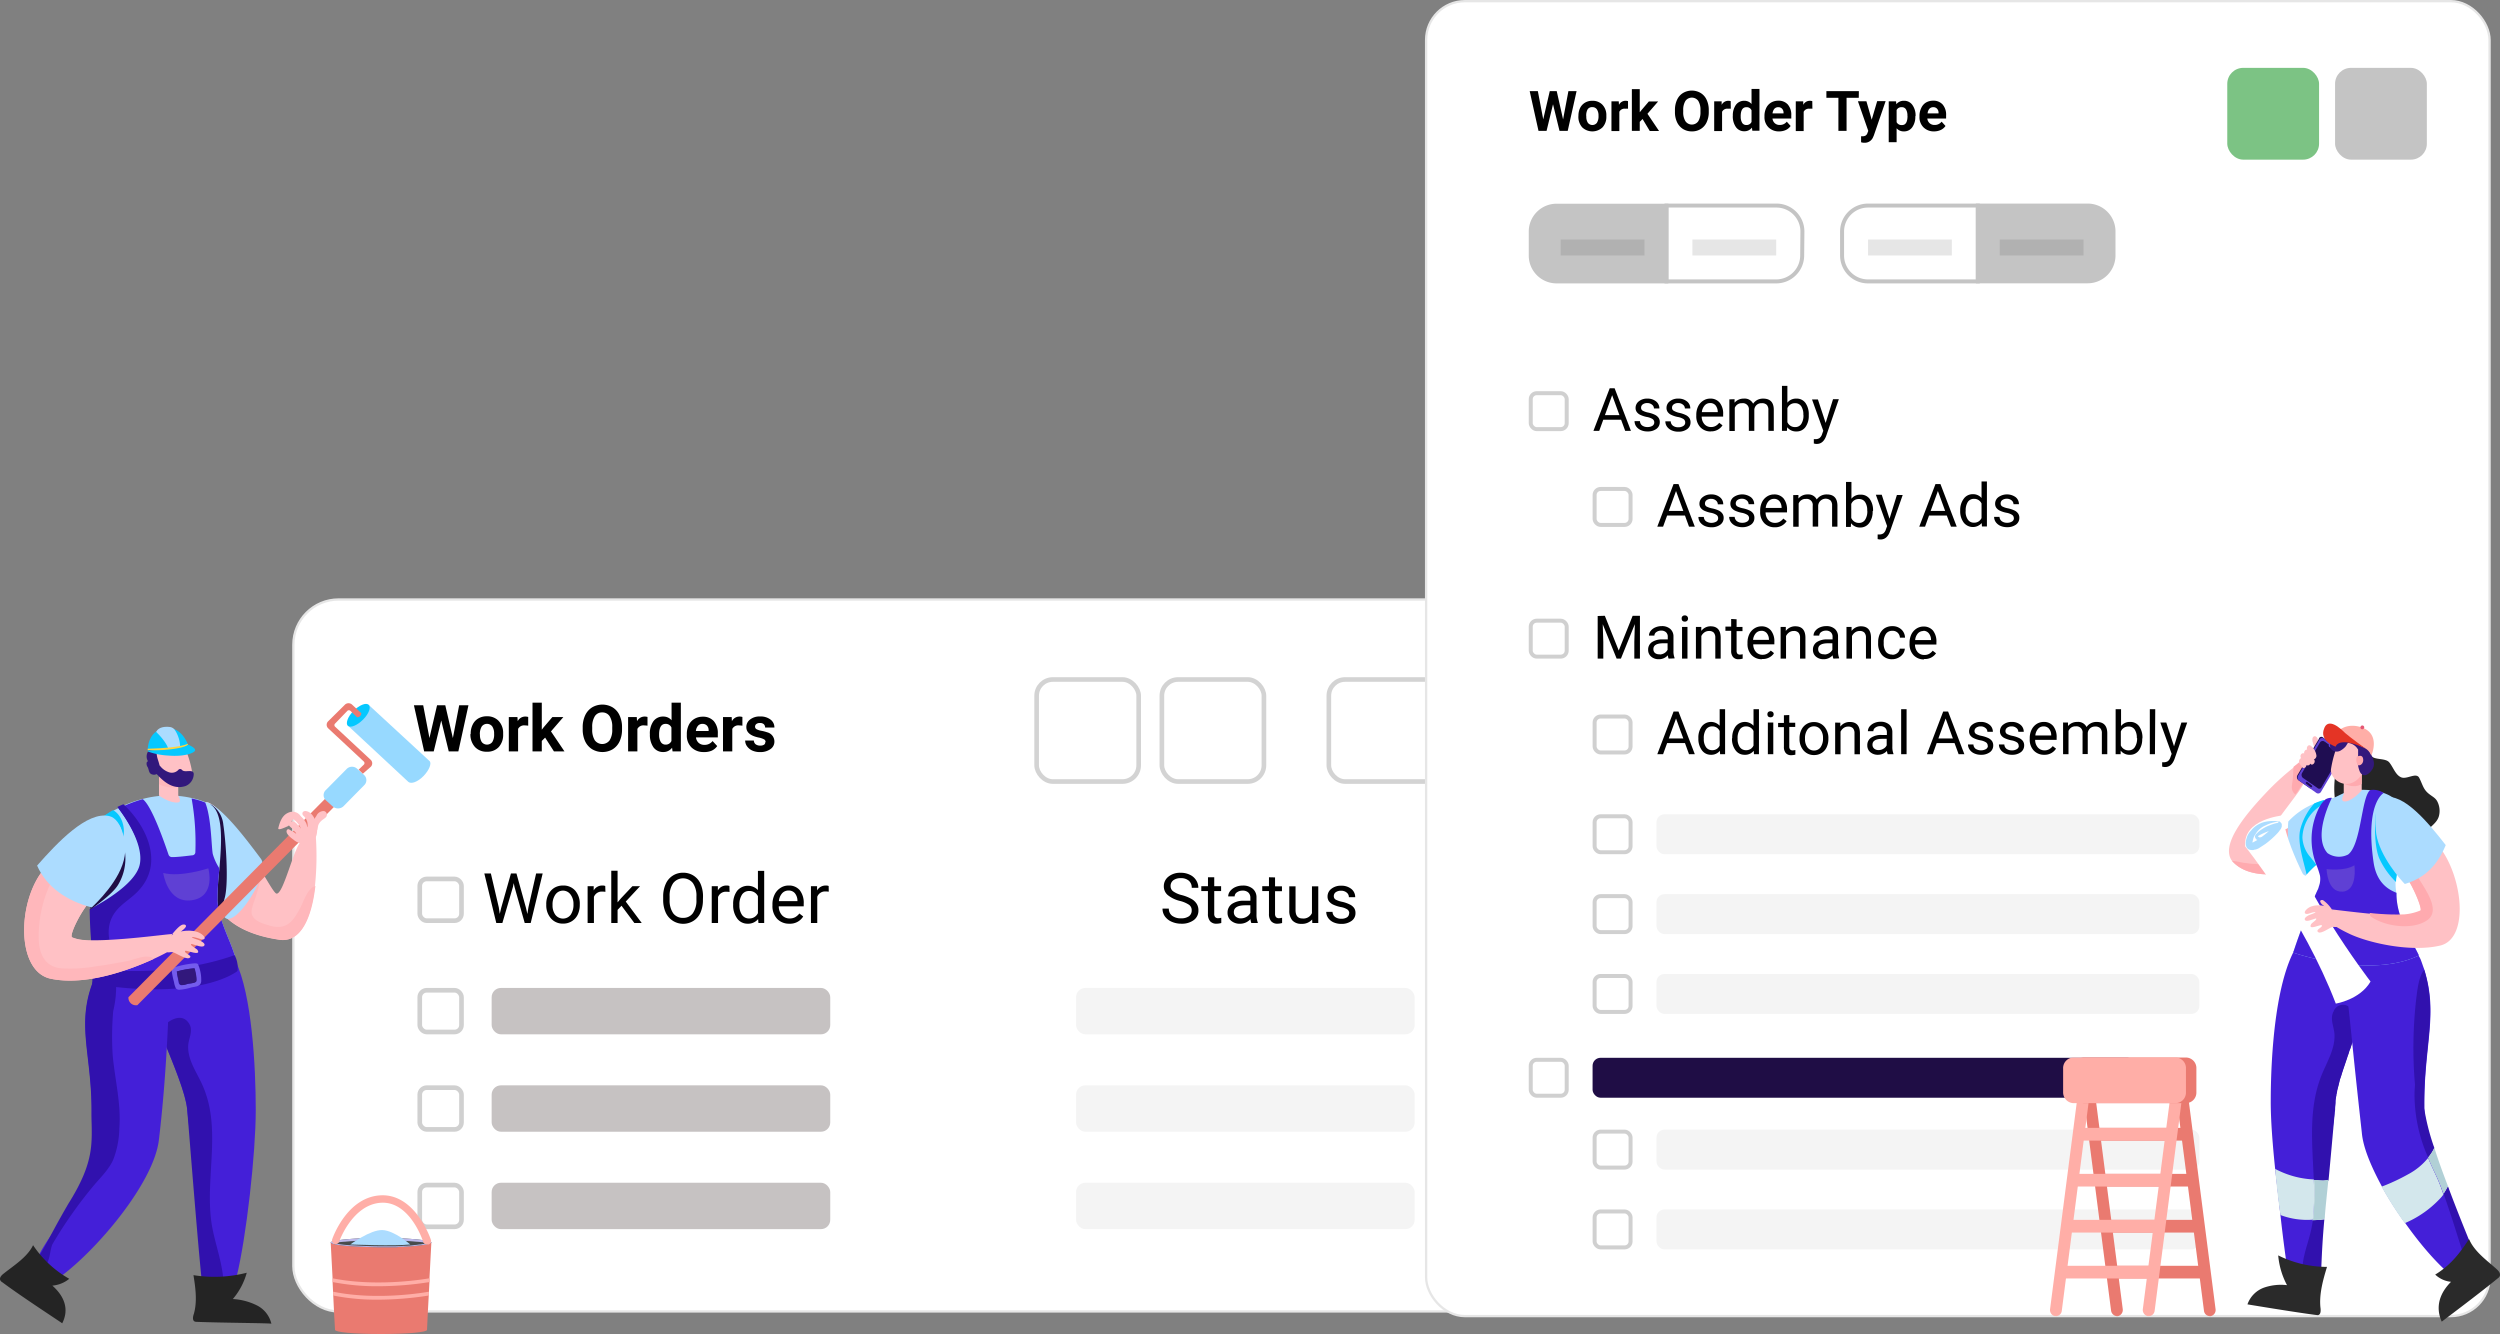 <svg id="Calque_1" data-name="Calque 1" xmlns="http://www.w3.org/2000/svg" viewBox="0 0 539 287.61"><rect x="0" y="0" width="539" height="287.61" fill="#808080" stroke="none"/><defs><style>.cls-1,.cls-38{fill:#fff;}.cls-1{stroke:#e6e6e6;stroke-width:0.5px;}.cls-10,.cls-2,.cls-3,.cls-7{fill:none;}.cls-2{stroke:#d3d3d3;}.cls-10,.cls-3{stroke:#d0d0d0;}.cls-4{fill:#c6c2c2;}.cls-5{fill:#f4f4f4;}.cls-6{fill:#c4c4c4;}.cls-7{stroke:#c4c4c4;}.cls-10,.cls-7{stroke-width:0.86px;}.cls-8{fill-opacity:0.1;}.cls-9{fill:#7cc384;}.cls-11{fill:#1f0d45;}.cls-12{fill:#ffc1c5;}.cls-13{fill:#441fd8;}.cls-14{fill:#ffb7bb;}.cls-15{fill:#3111ae;}.cls-16,.cls-23{fill:#acdcff;}.cls-17{fill:#5f40d4;}.cls-18{fill:#745ced;}.cls-19{fill:#32187c;}.cls-20,.cls-22{fill:#05c8ff;}.cls-21{fill:#242424;}.cls-22,.cls-23,.cls-24,.cls-38{fill-rule:evenodd;}.cls-24{fill:#ffd43e;}.cls-25{fill:#ea7a70;}.cls-26{fill:#97d9ff;}.cls-27{fill:#474c4d;}.cls-28{fill:#bdb8ec;}.cls-29{fill:#ffaea7;}.cls-30{fill:#ffaaaf;}.cls-31{fill:#252525;}.cls-32{fill:#1f0d52;}.cls-33{fill:#5f40d5;}.cls-34{fill:#1f1a1a;}.cls-35{fill:#e43425;}.cls-36{fill:#e55773;}.cls-37{fill:#2a2a2a;}.cls-39{fill:#d3e7ec;}.cls-40{fill:#b1d0d6;}.cls-41{fill:#dadaff;}</style></defs><rect class="cls-1" x="63.25" y="129.25" width="384.5" height="153.5" rx="9.75"/><path d="M97.64,211.13,99,204.05h2L98.82,214H96.75l-1.62-6.66L93.51,214H91.45l-2.21-9.95h2l1.35,7.07,1.64-7.07H96Zm3.84-.9a4.31,4.31,0,0,1,.43-2,3.06,3.06,0,0,1,1.21-1.33,3.55,3.55,0,0,1,1.86-.47,3.37,3.37,0,0,1,2.44.91,3.72,3.72,0,0,1,1.06,2.49v.51a3.89,3.89,0,0,1-.95,2.73,3.31,3.31,0,0,1-2.55,1,3.35,3.35,0,0,1-2.56-1,4,4,0,0,1-1-2.79Zm2,.15a2.79,2.79,0,0,0,.39,1.61,1.44,1.44,0,0,0,2.26,0,3,3,0,0,0,.4-1.77,2.72,2.72,0,0,0-.4-1.6,1.42,1.42,0,0,0-2.26,0A3.13,3.13,0,0,0,103.46,210.38Zm10.4-1.92a4.85,4.85,0,0,0-.71-.06,1.44,1.44,0,0,0-1.47.76V214h-2v-7.4h1.86l.06.89a1.81,1.81,0,0,1,1.64-1,2.06,2.06,0,0,1,.62.09Zm3.65,2.57-.72.71V214h-2V203.5h2v5.82l.39-.5,1.89-2.22h2.37l-2.67,3.09,2.91,4.31h-2.27Zm16.58-1.78a6,6,0,0,1-.52,2.58,4,4,0,0,1-1.49,1.71,4.37,4.37,0,0,1-4.42,0,4,4,0,0,1-1.51-1.69,6,6,0,0,1-.54-2.55v-.49a6,6,0,0,1,.53-2.58,4,4,0,0,1,1.5-1.72,4.37,4.37,0,0,1,4.42,0,3.89,3.89,0,0,1,1.5,1.72,6,6,0,0,1,.53,2.57ZM132,208.8a4.2,4.2,0,0,0-.56-2.38,1.84,1.84,0,0,0-1.6-.82,1.81,1.81,0,0,0-1.59.81,4.22,4.22,0,0,0-.57,2.35v.49a4.27,4.27,0,0,0,.56,2.36,2,2,0,0,0,3.2,0,4.19,4.19,0,0,0,.56-2.37Zm7.6-.34a5,5,0,0,0-.71-.06,1.44,1.44,0,0,0-1.47.76V214h-2v-7.4h1.87l.05.89a1.84,1.84,0,0,1,1.65-1,2,2,0,0,1,.61.09Zm.51,1.79a4.52,4.52,0,0,1,.77-2.76,2.54,2.54,0,0,1,2.13-1,2.28,2.28,0,0,1,1.78.8V203.5h2V214H145l-.1-.79a2.31,2.31,0,0,1-1.9.93,2.54,2.54,0,0,1-2.1-1A4.65,4.65,0,0,1,140.12,210.25Zm2,.14a2.84,2.84,0,0,0,.36,1.59,1.18,1.18,0,0,0,1,.56,1.32,1.32,0,0,0,1.29-.78v-2.91a1.3,1.3,0,0,0-1.28-.78C142.57,208.07,142.1,208.85,142.1,210.39Zm9.62,3.75a3.65,3.65,0,0,1-2.65-1,3.56,3.56,0,0,1-1-2.66v-.19a4.38,4.38,0,0,1,.43-2A3.08,3.08,0,0,1,149.7,207a3.41,3.41,0,0,1,1.8-.48,3.1,3.1,0,0,1,2.39.95,3.92,3.92,0,0,1,.87,2.72v.8h-4.71a1.87,1.87,0,0,0,.58,1.17,1.75,1.75,0,0,0,1.22.43,2.11,2.11,0,0,0,1.78-.82l1,1.08a2.94,2.94,0,0,1-1.2,1A4,4,0,0,1,151.72,214.14Zm-.23-6.07a1.24,1.24,0,0,0-1,.39,2.1,2.1,0,0,0-.47,1.14h2.75v-.16a1.44,1.44,0,0,0-.36-1A1.26,1.26,0,0,0,151.49,208.07Zm8.56.39a5,5,0,0,0-.71-.06,1.44,1.44,0,0,0-1.47.76V214h-2v-7.4h1.87l.05.89a1.84,1.84,0,0,1,1.65-1,2,2,0,0,1,.61.09Zm5,3.5a.62.62,0,0,0-.36-.57,4,4,0,0,0-1.15-.38c-1.76-.37-2.64-1.11-2.64-2.24a2,2,0,0,1,.81-1.64,3.31,3.31,0,0,1,2.14-.66,3.54,3.54,0,0,1,2.25.66,2.08,2.08,0,0,1,.85,1.72h-2a1,1,0,0,0-.27-.7,1.17,1.17,0,0,0-.85-.27,1.19,1.19,0,0,0-.78.22.72.72,0,0,0-.27.58.62.62,0,0,0,.31.53,3.41,3.41,0,0,0,1.05.35,7.87,7.87,0,0,1,1.24.32,2.05,2.05,0,0,1,1.57,2,1.92,1.92,0,0,1-.87,1.64,3.71,3.71,0,0,1-2.24.63,4,4,0,0,1-1.66-.33,2.82,2.82,0,0,1-1.12-.91,2.08,2.08,0,0,1-.41-1.25h1.87a1.06,1.06,0,0,0,.39.81,1.6,1.6,0,0,0,1,.28,1.42,1.42,0,0,0,.85-.22A.66.66,0,0,0,165,212Z" transform="translate(0 -52)"/><rect class="cls-2" x="223.5" y="146.5" width="22" height="22" rx="3.5"/><rect class="cls-3" x="90.5" y="213.5" width="9" height="9" rx="1.5"/><rect class="cls-4" x="106" y="213" width="73" height="10" rx="2"/><rect class="cls-5" x="232" y="213" width="73" height="10" rx="2"/><rect class="cls-5" x="342" y="213" width="93" height="10" rx="2"/><rect class="cls-3" x="90.5" y="234.5" width="9" height="9" rx="1.5"/><rect class="cls-4" x="106" y="234" width="73" height="10" rx="2"/><rect class="cls-5" x="232" y="234" width="73" height="10" rx="2"/><rect class="cls-5" x="342" y="234" width="93" height="10" rx="2"/><rect class="cls-3" x="90.5" y="255.5" width="9" height="9" rx="1.5"/><rect class="cls-4" x="106" y="255" width="73" height="10" rx="2"/><rect class="cls-5" x="232" y="255" width="73" height="10" rx="2"/><rect class="cls-5" x="342" y="255" width="93" height="10" rx="2"/><rect class="cls-3" x="90.5" y="189.5" width="9" height="9" rx="1.5"/><path d="M107.54,247.63l.21,1.41.3-1.27,2.11-7.45h1.19l2.06,7.45.29,1.29.23-1.43,1.66-7.31H117L114.42,251h-1.29l-2.2-7.78-.17-.82-.17.82L108.31,251H107l-2.58-10.68h1.41Zm10.23-.67a4.76,4.76,0,0,1,.45-2.1,3.52,3.52,0,0,1,1.28-1.44,3.56,3.56,0,0,1,1.87-.5A3.34,3.34,0,0,1,124,244a4.3,4.3,0,0,1,1,3v.1a4.81,4.81,0,0,1-.44,2.08,3.4,3.4,0,0,1-1.27,1.43,3.45,3.45,0,0,1-1.9.52,3.34,3.34,0,0,1-2.61-1.13,4.25,4.25,0,0,1-1-3Zm1.36.16a3.38,3.38,0,0,0,.61,2.12,2.08,2.08,0,0,0,3.29,0,3.76,3.76,0,0,0,.61-2.27,3.31,3.31,0,0,0-.63-2.11,2,2,0,0,0-3.26,0A3.69,3.69,0,0,0,119.13,247.12Zm11.4-2.84a4.57,4.57,0,0,0-.67-.05,1.79,1.79,0,0,0-1.81,1.14V251h-1.36v-7.94H128l0,.92a2.09,2.09,0,0,1,1.89-1.06,1.38,1.38,0,0,1,.6.1Zm3.47,3-.85.89V251h-1.36V239.73h1.36v6.82l.73-.87,2.47-2.62H138l-3.09,3.32,3.45,4.62h-1.59ZM151.55,246a6.66,6.66,0,0,1-.52,2.74,4,4,0,0,1-1.5,1.78,4.14,4.14,0,0,1-6-1.77,6.5,6.5,0,0,1-.55-2.66v-.77a6.47,6.47,0,0,1,.54-2.72,4,4,0,0,1,3.76-2.44,4.05,4.05,0,0,1,2.25.63,4,4,0,0,1,1.52,1.79,6.7,6.7,0,0,1,.52,2.74Zm-1.4-.69a4.79,4.79,0,0,0-.76-2.92,2.71,2.71,0,0,0-4.24,0,4.68,4.68,0,0,0-.78,2.82V246a4.84,4.84,0,0,0,.76,2.89,2.53,2.53,0,0,0,2.14,1,2.49,2.49,0,0,0,2.11-1,4.72,4.72,0,0,0,.77-2.85Zm7.14-1a4.68,4.68,0,0,0-.67-.05,1.79,1.79,0,0,0-1.81,1.14V251h-1.36v-7.94h1.32l0,.92a2.09,2.09,0,0,1,1.89-1.06,1.38,1.38,0,0,1,.6.1Zm.78,2.69a4.69,4.69,0,0,1,.86-2.94,3,3,0,0,1,4.48-.16v-4.14h1.35V251h-1.24l-.07-.85a2.78,2.78,0,0,1-2.27,1,2.72,2.72,0,0,1-2.25-1.13,4.78,4.78,0,0,1-.86-3Zm1.35.15a3.53,3.53,0,0,0,.56,2.11,1.8,1.8,0,0,0,1.54.76,2,2,0,0,0,1.89-1.15v-3.65a2,2,0,0,0-1.87-1.12,1.8,1.8,0,0,0-1.56.77A3.87,3.87,0,0,0,159.42,247.12Zm10.75,4a3.52,3.52,0,0,1-2.63-1.06,4,4,0,0,1-1-2.84V247a4.7,4.7,0,0,1,.45-2.1,3.44,3.44,0,0,1,1.26-1.45,3.11,3.11,0,0,1,1.76-.53,3,3,0,0,1,2.41,1,4.42,4.42,0,0,1,.86,2.92v.56h-5.38a2.87,2.87,0,0,0,.68,1.9,2.17,2.17,0,0,0,1.67.72,2.42,2.42,0,0,0,1.22-.29,3.07,3.07,0,0,0,.87-.78l.83.64A3.31,3.31,0,0,1,170.17,251.15ZM170,244a1.8,1.8,0,0,0-1.38.6,2.94,2.94,0,0,0-.69,1.68h4v-.11a2.6,2.6,0,0,0-.56-1.6A1.7,1.7,0,0,0,170,244Zm8.68.25a4.68,4.68,0,0,0-.67-.05,1.79,1.79,0,0,0-1.81,1.14V251h-1.36v-7.94h1.32l0,.92a2.12,2.12,0,0,1,1.9-1.06,1.38,1.38,0,0,1,.6.1Z" transform="translate(0 -52)"/><path d="M254.39,246.24a6.61,6.61,0,0,1-2.64-1.28,2.44,2.44,0,0,1-.83-1.87,2.59,2.59,0,0,1,1-2.09,4,4,0,0,1,2.62-.83,4.38,4.38,0,0,1,2,.43,3.14,3.14,0,0,1,1.34,1.17,3,3,0,0,1,.48,1.64h-1.42a1.94,1.94,0,0,0-.62-1.52,2.51,2.51,0,0,0-1.74-.56,2.6,2.6,0,0,0-1.62.46,1.53,1.53,0,0,0-.58,1.27,1.37,1.37,0,0,0,.55,1.11,5.51,5.51,0,0,0,1.88.82,8.77,8.77,0,0,1,2.09.83,3.13,3.13,0,0,1,1.11,1.05,2.61,2.61,0,0,1,.37,1.42,2.5,2.5,0,0,1-1,2.08,4.29,4.29,0,0,1-2.7.78,5.09,5.09,0,0,1-2.06-.42,3.51,3.51,0,0,1-1.47-1.16,2.84,2.84,0,0,1-.51-1.67H252a1.88,1.88,0,0,0,.71,1.54,3.06,3.06,0,0,0,1.92.55,2.81,2.81,0,0,0,1.71-.45,1.49,1.49,0,0,0,.59-1.24,1.43,1.43,0,0,0-.55-1.21A6.19,6.19,0,0,0,254.39,246.24Zm7.4-5.1v1.92h1.48v1.05h-1.48V249a1.07,1.07,0,0,0,.2.72.81.81,0,0,0,.67.24,3.28,3.28,0,0,0,.65-.09V251a3.92,3.92,0,0,1-1.05.15,1.72,1.72,0,0,1-1.37-.55,2.37,2.37,0,0,1-.46-1.57v-4.92H259v-1.05h1.44v-1.92Zm8,9.86a2.82,2.82,0,0,1-.19-.84,3,3,0,0,1-2.26,1,2.84,2.84,0,0,1-1.93-.66,2.17,2.17,0,0,1-.75-1.69,2.24,2.24,0,0,1,.94-1.92,4.45,4.45,0,0,1,2.66-.69h1.32v-.62a1.51,1.51,0,0,0-.43-1.14,1.7,1.7,0,0,0-1.25-.42,2,2,0,0,0-1.22.37,1.06,1.06,0,0,0-.49.88H264.8a1.86,1.86,0,0,1,.41-1.14,3,3,0,0,1,1.15-.88,3.77,3.77,0,0,1,1.59-.32,3.14,3.14,0,0,1,2.15.69,2.4,2.4,0,0,1,.8,1.88v3.65a4.58,4.58,0,0,0,.28,1.74V251Zm-2.25-1a2.4,2.4,0,0,0,1.21-.33,2,2,0,0,0,.83-.86v-1.63h-1.07c-1.66,0-2.49.49-2.49,1.46a1.23,1.23,0,0,0,.43,1A1.61,1.61,0,0,0,267.51,250Zm7.36-8.83v1.92h1.49v1.05h-1.49V249a1.12,1.12,0,0,0,.2.72.84.84,0,0,0,.68.24,3.2,3.2,0,0,0,.64-.09V251a3.79,3.79,0,0,1-1,.15,1.71,1.71,0,0,1-1.37-.55,2.37,2.37,0,0,1-.46-1.57v-4.92h-1.45v-1.05h1.45v-1.92Zm8,9.07a2.87,2.87,0,0,1-2.33.94,2.51,2.51,0,0,1-1.94-.74,3.17,3.17,0,0,1-.66-2.18v-5.17h1.35v5.13q0,1.8,1.47,1.8a2,2,0,0,0,2.07-1.15v-5.78h1.36V251h-1.29Zm8-1.31a1,1,0,0,0-.42-.86,3.9,3.9,0,0,0-1.45-.52,7.24,7.24,0,0,1-1.63-.53,2.42,2.42,0,0,1-.9-.74,1.76,1.76,0,0,1-.28-1,2.05,2.05,0,0,1,.82-1.65,3.23,3.23,0,0,1,2.11-.67,3.34,3.34,0,0,1,2.19.69,2.23,2.23,0,0,1,.84,1.79h-1.36a1.23,1.23,0,0,0-.48-1,1.8,1.8,0,0,0-1.19-.4,1.9,1.9,0,0,0-1.16.32,1,1,0,0,0-.42.85.82.82,0,0,0,.39.74,5.31,5.31,0,0,0,1.4.48A7.24,7.24,0,0,1,291,247a2.44,2.44,0,0,1,.94.76,1.86,1.86,0,0,1,.3,1.08,2,2,0,0,1-.85,1.71,3.6,3.6,0,0,1-2.21.64,4.06,4.06,0,0,1-1.68-.34,2.83,2.83,0,0,1-1.15-.94,2.26,2.26,0,0,1-.41-1.31h1.35a1.46,1.46,0,0,0,.54,1.08,2.15,2.15,0,0,0,1.35.4,2.17,2.17,0,0,0,1.24-.31A1,1,0,0,0,290.86,248.9Z" transform="translate(0 -52)"/><path d="M343.24,251V240.32h3a4.77,4.77,0,0,1,2.47.62,4.17,4.17,0,0,1,1.65,1.75,5.64,5.64,0,0,1,.59,2.61V246a5.72,5.72,0,0,1-.58,2.65,4.15,4.15,0,0,1-1.67,1.75,5.21,5.21,0,0,1-2.51.62Zm1.41-9.52v8.37h1.48a3.23,3.23,0,0,0,2.53-1,4.17,4.17,0,0,0,.91-2.89v-.62a4.22,4.22,0,0,0-.86-2.82,3,3,0,0,0-2.42-1Zm11.53,9.67a3.5,3.5,0,0,1-2.63-1.06,4,4,0,0,1-1-2.84V247a4.7,4.7,0,0,1,.45-2.1,3.44,3.44,0,0,1,1.26-1.45,3.11,3.11,0,0,1,1.76-.53,3,3,0,0,1,2.41,1,4.42,4.42,0,0,1,.85,2.92v.56H353.9a2.82,2.82,0,0,0,.68,1.9,2.17,2.17,0,0,0,1.67.72,2.42,2.42,0,0,0,1.22-.29,3.21,3.21,0,0,0,.87-.78l.83.64A3.31,3.31,0,0,1,356.18,251.15ZM356,244a1.8,1.8,0,0,0-1.38.6,2.94,2.94,0,0,0-.69,1.68h4v-.11a2.6,2.6,0,0,0-.56-1.6A1.7,1.7,0,0,0,356,244Zm9.46,4.87a1,1,0,0,0-.42-.86,3.83,3.83,0,0,0-1.44-.52A7.34,7.34,0,0,1,362,247a2.31,2.31,0,0,1-.89-.74,1.77,1.77,0,0,1-.29-1,2.08,2.08,0,0,1,.82-1.65,3.74,3.74,0,0,1,4.3,0,2.21,2.21,0,0,1,.85,1.79h-1.37a1.25,1.25,0,0,0-.47-1,1.82,1.82,0,0,0-1.19-.4,1.88,1.88,0,0,0-1.16.32,1,1,0,0,0-.42.85.82.82,0,0,0,.39.74,5.31,5.31,0,0,0,1.4.48,7.24,7.24,0,0,1,1.65.54,2.33,2.33,0,0,1,.93.76,1.79,1.79,0,0,1,.31,1.08,2,2,0,0,1-.85,1.71,3.64,3.64,0,0,1-2.21.64,4.11,4.11,0,0,1-1.69-.34,2.89,2.89,0,0,1-1.15-.94,2.33,2.33,0,0,1-.41-1.31h1.36a1.39,1.39,0,0,0,.54,1.08,2.11,2.11,0,0,0,1.35.4,2.14,2.14,0,0,0,1.23-.31A1,1,0,0,0,365.47,248.9Zm6.31,1.14a2,2,0,0,0,1.27-.44,1.55,1.55,0,0,0,.6-1.1h1.28a2.43,2.43,0,0,1-.47,1.3,3,3,0,0,1-1.15,1,3.39,3.39,0,0,1-1.53.37,3.28,3.28,0,0,1-2.58-1.08,4.31,4.31,0,0,1-1-3v-.22a4.8,4.8,0,0,1,.43-2.06,3.24,3.24,0,0,1,1.22-1.41,3.49,3.49,0,0,1,1.88-.49,3.16,3.16,0,0,1,2.22.8,2.8,2.8,0,0,1,.94,2.07h-1.28a1.83,1.83,0,0,0-.59-1.26,1.78,1.78,0,0,0-1.29-.5,1.89,1.89,0,0,0-1.6.75,3.47,3.47,0,0,0-.57,2.15v.26a3.42,3.42,0,0,0,.57,2.11A1.9,1.9,0,0,0,371.78,250Zm8.52-5.76a4.68,4.68,0,0,0-.67-.05,1.79,1.79,0,0,0-1.81,1.14V251h-1.36v-7.94h1.32l0,.92a2.12,2.12,0,0,1,1.9-1.06,1.38,1.38,0,0,1,.6.1ZM383,251h-1.35v-7.94H383Zm-1.46-10a.79.79,0,0,1,.2-.56.75.75,0,0,1,.6-.23.78.78,0,0,1,.6.23.79.79,0,0,1,.21.56.77.77,0,0,1-.21.55.82.82,0,0,1-.6.22.78.78,0,0,1-.6-.22A.76.76,0,0,1,381.56,241Zm10.35,6.16a4.77,4.77,0,0,1-.83,2.92,2.65,2.65,0,0,1-2.25,1.11,2.91,2.91,0,0,1-2.27-.92v3.82H385.2v-11h1.24l.07.88a2.8,2.8,0,0,1,2.3-1,2.7,2.7,0,0,1,2.26,1.07,4.78,4.78,0,0,1,.84,3Zm-1.36-.15a3.49,3.49,0,0,0-.57-2.12,1.83,1.83,0,0,0-1.57-.78,2,2,0,0,0-1.85,1.09V249a2,2,0,0,0,1.86,1.09,1.83,1.83,0,0,0,1.55-.77A3.81,3.81,0,0,0,390.55,247Zm4.93-5.83v1.92H397v1.05h-1.48V249a1.12,1.12,0,0,0,.2.72.83.83,0,0,0,.67.24,3.19,3.19,0,0,0,.65-.09V251a3.84,3.84,0,0,1-1,.15,1.69,1.69,0,0,1-1.37-.55,2.37,2.37,0,0,1-.47-1.57v-4.92h-1.44v-1.05h1.44v-1.92ZM400,251h-1.36v-7.94H400Zm-1.47-10a.83.83,0,0,1,.2-.56.78.78,0,0,1,.6-.23.77.77,0,0,1,.6.23.79.79,0,0,1,.21.56.77.77,0,0,1-.21.55.8.8,0,0,1-.6.22.73.73,0,0,1-.8-.77Zm3.29,6a4.76,4.76,0,0,1,.45-2.1,3.52,3.52,0,0,1,1.28-1.44,3.56,3.56,0,0,1,1.87-.5,3.34,3.34,0,0,1,2.62,1.12,4.3,4.3,0,0,1,1,3v.1a4.67,4.67,0,0,1-.45,2.08,3.31,3.31,0,0,1-1.26,1.43,3.45,3.45,0,0,1-1.9.52,3.34,3.34,0,0,1-2.61-1.13,4.25,4.25,0,0,1-1-3Zm1.36.16a3.44,3.44,0,0,0,.61,2.12,2.08,2.08,0,0,0,3.29,0,3.76,3.76,0,0,0,.61-2.27,3.31,3.31,0,0,0-.63-2.11,2,2,0,0,0-3.26,0A3.69,3.69,0,0,0,403.21,247.12Zm8.85-4.06,0,1a2.9,2.9,0,0,1,2.38-1.14c1.68,0,2.52.94,2.54,2.84V251h-1.36v-5.25a1.84,1.84,0,0,0-.4-1.27,1.56,1.56,0,0,0-1.19-.41,2,2,0,0,0-1.16.35,2.38,2.38,0,0,0-.78.93V251h-1.36v-7.94Z" transform="translate(0 -52)"/><rect class="cls-2" x="250.5" y="146.5" width="22" height="22" rx="3.5"/><rect class="cls-2" x="286.5" y="146.5" width="152" height="22" rx="3.5"/><rect class="cls-1" x="307.47" y="0.25" width="229.28" height="283.5" rx="8.36"/><path d="M337,77.74l1.15-6.09h1.76L338,80.21h-1.77l-1.4-5.73-1.39,5.73H331.7l-1.9-8.56h1.76l1.16,6.08,1.41-6.08h1.5Zm3.31-.77a3.85,3.85,0,0,1,.36-1.69,2.76,2.76,0,0,1,1.05-1.14,3,3,0,0,1,1.59-.41,2.91,2.91,0,0,1,2.11.79,3.2,3.2,0,0,1,.91,2.14v.43a3.33,3.33,0,0,1-.82,2.36,3.18,3.18,0,0,1-4.39,0,3.38,3.38,0,0,1-.82-2.4Zm1.7.12a2.36,2.36,0,0,0,.34,1.39,1.23,1.23,0,0,0,1.94,0,2.64,2.64,0,0,0,.35-1.52,2.39,2.39,0,0,0-.35-1.38,1.14,1.14,0,0,0-1-.48,1.12,1.12,0,0,0-1,.48A2.64,2.64,0,0,0,342,77.09ZM351,75.44a4.82,4.82,0,0,0-.61,0,1.24,1.24,0,0,0-1.26.66v4.16h-1.7V73.85H349l.05.76a1.56,1.56,0,0,1,1.42-.88,1.59,1.59,0,0,1,.53.08Zm3.14,2.22-.61.61v1.94h-1.7v-9h1.7v5l.33-.42,1.63-1.91h2l-2.3,2.65,2.5,3.71h-2Zm14.27-1.54a5.11,5.11,0,0,1-.45,2.22,3.29,3.29,0,0,1-1.28,1.47,3.47,3.47,0,0,1-1.9.52,3.59,3.59,0,0,1-1.91-.51,3.47,3.47,0,0,1-1.29-1.46,5,5,0,0,1-.46-2.19v-.42a5.19,5.19,0,0,1,.45-2.23,3.31,3.31,0,0,1,1.29-1.47,3.73,3.73,0,0,1,3.8,0,3.31,3.31,0,0,1,1.29,1.47,5,5,0,0,1,.46,2.22Zm-1.79-.38a3.61,3.61,0,0,0-.48-2,1.71,1.71,0,0,0-2.75,0,3.64,3.64,0,0,0-.49,2v.41a3.58,3.58,0,0,0,.49,2,1.69,1.69,0,0,0,2.75,0,3.62,3.62,0,0,0,.48-2Zm6.54-.3a5,5,0,0,0-.61,0,1.24,1.24,0,0,0-1.27.66v4.16h-1.7V73.85h1.61l0,.76a1.59,1.59,0,0,1,1.42-.88,1.51,1.51,0,0,1,.53.08Zm.44,1.54a3.87,3.87,0,0,1,.66-2.37,2.18,2.18,0,0,1,1.83-.88,2,2,0,0,1,1.54.69V71.18h1.71v9h-1.54l-.08-.67a2,2,0,0,1-1.64.79,2.15,2.15,0,0,1-1.8-.88A4,4,0,0,1,373.59,77Zm1.7.13a2.5,2.5,0,0,0,.31,1.37,1,1,0,0,0,.91.47,1.15,1.15,0,0,0,1.11-.66V75.78a1.12,1.12,0,0,0-1.1-.67C375.7,75.11,375.29,75.78,375.29,77.11Zm8.28,3.22a3.15,3.15,0,0,1-2.28-.86,3.07,3.07,0,0,1-.88-2.29V77a3.91,3.91,0,0,1,.37-1.71,2.72,2.72,0,0,1,1.05-1.17,3,3,0,0,1,1.55-.41,2.63,2.63,0,0,1,2.06.82,3.36,3.36,0,0,1,.75,2.34v.69h-4.05a1.57,1.57,0,0,0,.49,1,1.52,1.52,0,0,0,1.05.38,1.85,1.85,0,0,0,1.54-.71l.83.93a2.54,2.54,0,0,1-1,.85A3.45,3.45,0,0,1,383.57,80.33Zm-.19-5.22a1.09,1.09,0,0,0-.83.34,1.81,1.81,0,0,0-.4,1h2.37v-.13a1.22,1.22,0,0,0-.31-.87A1.06,1.06,0,0,0,383.38,75.11Zm7.36.33a5,5,0,0,0-.61,0,1.24,1.24,0,0,0-1.27.66v4.16h-1.7V73.85h1.61l0,.76a1.59,1.59,0,0,1,1.42-.88,1.51,1.51,0,0,1,.53.08Zm10-2.36h-2.63v7.13h-1.76V73.08h-2.59V71.65h7Zm2.79,4.73,1.18-4h1.82L404,81.2l-.15.34A1.93,1.93,0,0,1,402,82.78a2.43,2.43,0,0,1-.75-.11V81.38h.26a1.32,1.32,0,0,0,.71-.15,1,1,0,0,0,.38-.49l.2-.52-2.23-6.38h1.83Zm9.4-.72a3.8,3.8,0,0,1-.67,2.36,2.12,2.12,0,0,1-1.8.88,2,2,0,0,1-1.56-.67v3h-1.7V73.85h1.58l.06.62a2,2,0,0,1,1.61-.74,2.14,2.14,0,0,1,1.83.87A3.89,3.89,0,0,1,413,77Zm-1.7-.13a2.53,2.53,0,0,0-.31-1.37,1,1,0,0,0-.91-.48,1.14,1.14,0,0,0-1.11.61v2.61a1.14,1.14,0,0,0,1.12.63C410.86,79,411.26,78.29,411.26,77ZM417,80.33a3.15,3.15,0,0,1-2.28-.86,3.07,3.07,0,0,1-.88-2.29V77a3.77,3.77,0,0,1,.38-1.71,2.64,2.64,0,0,1,1-1.17,3,3,0,0,1,1.56-.41,2.62,2.62,0,0,1,2.05.82,3.36,3.36,0,0,1,.75,2.34v.69h-4.05a1.57,1.57,0,0,0,.49,1,1.53,1.53,0,0,0,1.06.38,1.84,1.84,0,0,0,1.53-.71l.84.93a2.57,2.57,0,0,1-1,.85A3.45,3.45,0,0,1,417,80.33Zm-.19-5.22a1.09,1.09,0,0,0-.83.34,1.73,1.73,0,0,0-.39,1h2.36v-.13a1.22,1.22,0,0,0-.31-.87A1.06,1.06,0,0,0,416.76,75.11Z" transform="translate(0 -52)"/><path class="cls-6" d="M329.6,101.92a6,6,0,0,1,6-6h24.1V113.1h-24.1a6,6,0,0,1-6-6Z" transform="translate(0 -52)"/><path class="cls-7" d="M388.55,107.08a5.6,5.6,0,0,1-5.6,5.59H359.29V96.32H383a5.6,5.6,0,0,1,5.6,5.6Z" transform="translate(0 -52)"/><rect class="cls-8" x="336.48" y="51.64" width="18.07" height="3.44"/><rect class="cls-8" x="364.88" y="51.64" width="18.07" height="3.44"/><path class="cls-6" d="M456.1,107.08a6,6,0,0,1-6,6H426V95.89h24.1a6,6,0,0,1,6,6Z" transform="translate(0 -52)"/><path class="cls-7" d="M397.15,101.92a5.6,5.6,0,0,1,5.59-5.6h23.67v16.35H402.74a5.59,5.59,0,0,1-5.59-5.59Z" transform="translate(0 -52)"/><rect class="cls-8" x="402.75" y="51.64" width="18.07" height="3.44"/><rect class="cls-8" x="431.14" y="51.64" width="18.07" height="3.44"/><rect class="cls-9" x="480.2" y="14.63" width="19.79" height="19.79" rx="3.44"/><path d="M349.51,142.5h-3.85l-.87,2.4h-1.25l3.51-9.19h1.06l3.52,9.19h-1.24Zm-3.49-1h3.13l-1.57-4.3Zm10.64,1.59a.87.87,0,0,0-.36-.74,3.41,3.41,0,0,0-1.24-.45,6,6,0,0,1-1.41-.46,1.9,1.9,0,0,1-.77-.63,1.46,1.46,0,0,1-.25-.87,1.78,1.78,0,0,1,.71-1.42,2.78,2.78,0,0,1,1.82-.58,2.85,2.85,0,0,1,1.88.6,1.9,1.9,0,0,1,.72,1.53h-1.17a1,1,0,0,0-.41-.82,1.52,1.52,0,0,0-1-.35,1.57,1.57,0,0,0-1,.28.86.86,0,0,0-.36.72.69.69,0,0,0,.34.64,4.11,4.11,0,0,0,1.2.41,6.36,6.36,0,0,1,1.42.47,2.06,2.06,0,0,1,.8.65,1.59,1.59,0,0,1,.27.93,1.77,1.77,0,0,1-.73,1.47,3.08,3.08,0,0,1-1.9.55,3.37,3.37,0,0,1-1.46-.29,2.39,2.39,0,0,1-1-.8,2,2,0,0,1-.35-1.14h1.17a1.21,1.21,0,0,0,.46.94,1.85,1.85,0,0,0,1.17.34,1.87,1.87,0,0,0,1.06-.27A.84.84,0,0,0,356.66,143.09Zm6.67,0a.87.87,0,0,0-.36-.74,3.4,3.4,0,0,0-1.25-.45,5.72,5.72,0,0,1-1.4-.46,1.84,1.84,0,0,1-.77-.63,1.46,1.46,0,0,1-.25-.87,1.76,1.76,0,0,1,.71-1.42,2.75,2.75,0,0,1,1.81-.58,2.81,2.81,0,0,1,1.88.6,1.88,1.88,0,0,1,.73,1.53h-1.17a1,1,0,0,0-.41-.82,1.53,1.53,0,0,0-1-.35,1.55,1.55,0,0,0-1,.28.86.86,0,0,0-.36.72.7.7,0,0,0,.33.64A4.21,4.21,0,0,0,362,141a6.36,6.36,0,0,1,1.42.47,2.06,2.06,0,0,1,.8.65,1.66,1.66,0,0,1,.26.93,1.75,1.75,0,0,1-.73,1.47,3.06,3.06,0,0,1-1.9.55,3.32,3.32,0,0,1-1.45-.29,2.39,2.39,0,0,1-1-.8,2,2,0,0,1-.35-1.14h1.16a1.22,1.22,0,0,0,.47.94,1.82,1.82,0,0,0,1.16.34,1.85,1.85,0,0,0,1.06-.27A.83.83,0,0,0,363.33,143.09Zm5.52,1.93a3,3,0,0,1-2.26-.91,3.39,3.39,0,0,1-.87-2.44v-.21a4.18,4.18,0,0,1,.38-1.81,3,3,0,0,1,1.09-1.25,2.68,2.68,0,0,1,1.51-.46,2.54,2.54,0,0,1,2.07.88,3.74,3.74,0,0,1,.74,2.51v.49h-4.62a2.41,2.41,0,0,0,.58,1.63,1.88,1.88,0,0,0,1.44.62,2,2,0,0,0,1-.25,2.52,2.52,0,0,0,.75-.67l.71.55A2.86,2.86,0,0,1,368.85,145Zm-.15-6.12a1.53,1.53,0,0,0-1.18.52,2.51,2.51,0,0,0-.6,1.44h3.43v-.09a2.32,2.32,0,0,0-.48-1.38A1.48,1.48,0,0,0,368.7,138.9Zm5.27-.83,0,.75a2.55,2.55,0,0,1,2-.88,2,2,0,0,1,2,1.1,2.61,2.61,0,0,1,.88-.8,2.67,2.67,0,0,1,1.29-.3c1.5,0,2.27.79,2.29,2.38v4.58h-1.17v-4.51a1.56,1.56,0,0,0-.33-1.09,1.45,1.45,0,0,0-1.12-.37,1.5,1.5,0,0,0-1.58,1.43v4.54h-1.18v-4.48a1.3,1.3,0,0,0-1.46-1.49,1.57,1.57,0,0,0-1.57,1v5h-1.17v-6.83Zm16,3.49a4.09,4.09,0,0,1-.72,2.52,2.29,2.29,0,0,1-1.93.94,2.38,2.38,0,0,1-2-.91l-.06.79h-1.07v-9.7h1.17v3.62a2.35,2.35,0,0,1,1.95-.88,2.29,2.29,0,0,1,1.95.94,4.23,4.23,0,0,1,.71,2.58Zm-1.17-.13a3.14,3.14,0,0,0-.46-1.85,1.53,1.53,0,0,0-1.32-.65,1.71,1.71,0,0,0-1.66,1.08v3a1.75,1.75,0,0,0,1.67,1.07,1.52,1.52,0,0,0,1.31-.65A3.34,3.34,0,0,0,388.82,141.43Zm4.81,1.76,1.59-5.12h1.25L393.72,146c-.42,1.14-1.1,1.71-2,1.71l-.23,0-.43-.09v-.94l.31,0a1.56,1.56,0,0,0,.93-.24,1.79,1.79,0,0,0,.55-.87l.25-.7-2.43-6.75h1.27Z" transform="translate(0 -52)"/><path d="M363.28,163.15h-3.85l-.87,2.4h-1.25l3.51-9.19h1.06l3.52,9.19h-1.25Zm-3.49-1h3.13l-1.57-4.29Zm10.64,1.59a.84.84,0,0,0-.36-.73,3.38,3.38,0,0,0-1.24-.46,6,6,0,0,1-1.41-.45,2.08,2.08,0,0,1-.77-.63,1.51,1.51,0,0,1-.25-.87,1.77,1.77,0,0,1,.71-1.42,2.76,2.76,0,0,1,1.82-.58,2.79,2.79,0,0,1,1.88.6,1.89,1.89,0,0,1,.72,1.53h-1.17a1.07,1.07,0,0,0-.41-.83,1.52,1.52,0,0,0-1-.35,1.63,1.63,0,0,0-1,.28.89.89,0,0,0-.36.73.73.73,0,0,0,.33.64,4.33,4.33,0,0,0,1.21.41,6.23,6.23,0,0,1,1.42.46,2,2,0,0,1,.8.66,1.55,1.55,0,0,1,.27.93,1.76,1.76,0,0,1-.74,1.47,3.1,3.1,0,0,1-1.9.55,3.51,3.51,0,0,1-1.45-.29,2.49,2.49,0,0,1-1-.81,2,2,0,0,1-.35-1.13h1.17a1.2,1.2,0,0,0,.46.93,2.15,2.15,0,0,0,2.22.08A.81.81,0,0,0,370.43,163.74Zm6.67,0a.84.84,0,0,0-.36-.73,3.45,3.45,0,0,0-1.25-.46,6,6,0,0,1-1.41-.45,2.16,2.16,0,0,1-.77-.63,1.58,1.58,0,0,1-.24-.87,1.76,1.76,0,0,1,.7-1.42,3.2,3.2,0,0,1,3.7,0,1.87,1.87,0,0,1,.73,1.53H377a1.07,1.07,0,0,0-.41-.83,1.53,1.53,0,0,0-1-.35,1.6,1.6,0,0,0-1,.28.89.89,0,0,0-.36.73.73.73,0,0,0,.33.64,4.21,4.21,0,0,0,1.21.41,6.58,6.58,0,0,1,1.42.46,2,2,0,0,1,.8.66,1.62,1.62,0,0,1,.26.93,1.75,1.75,0,0,1-.73,1.47,3.12,3.12,0,0,1-1.9.55,3.47,3.47,0,0,1-1.45-.29,2.49,2.49,0,0,1-1-.81,2,2,0,0,1-.36-1.13H374a1.21,1.21,0,0,0,.47.93,1.82,1.82,0,0,0,1.16.35,1.85,1.85,0,0,0,1.06-.27A.83.83,0,0,0,377.1,163.74Zm5.52,1.94a3,3,0,0,1-2.26-.91,3.41,3.41,0,0,1-.87-2.44v-.22a4.18,4.18,0,0,1,.38-1.81,3,3,0,0,1,1.09-1.25,2.75,2.75,0,0,1,1.51-.45,2.56,2.56,0,0,1,2.07.87,3.79,3.79,0,0,1,.74,2.52v.48h-4.62a2.46,2.46,0,0,0,.58,1.64,1.88,1.88,0,0,0,1.44.62,2,2,0,0,0,1.05-.26,2.52,2.52,0,0,0,.75-.67l.72.56A2.89,2.89,0,0,1,382.62,165.68Zm-.15-6.13a1.56,1.56,0,0,0-1.18.52,2.51,2.51,0,0,0-.6,1.44h3.42v-.09a2.2,2.2,0,0,0-.47-1.37A1.48,1.48,0,0,0,382.47,159.55Zm5.27-.83,0,.76a2.52,2.52,0,0,1,2-.88,2,2,0,0,1,1.95,1.09,2.58,2.58,0,0,1,.88-.79,2.67,2.67,0,0,1,1.29-.3c1.5,0,2.26.79,2.29,2.38v4.57H395V161a1.58,1.58,0,0,0-.33-1.09A1.62,1.62,0,0,0,392,161v4.53h-1.18v-4.47a1.3,1.3,0,0,0-1.46-1.49,1.55,1.55,0,0,0-1.57,1v5h-1.17v-6.83Zm16,3.49a4.05,4.05,0,0,1-.72,2.52,2.3,2.3,0,0,1-1.93,1,2.38,2.38,0,0,1-2-.92l-.06.79H398v-9.7h1.17v3.62a2.37,2.37,0,0,1,2-.87,2.31,2.31,0,0,1,1.95.94,4.17,4.17,0,0,1,.71,2.57Zm-1.17-.13a3.11,3.11,0,0,0-.46-1.84,1.51,1.51,0,0,0-1.32-.65,1.7,1.7,0,0,0-1.66,1.07v3a1.75,1.75,0,0,0,1.67,1.08,1.51,1.51,0,0,0,1.3-.65A3.32,3.32,0,0,0,402.59,162.08Zm4.81,1.76,1.59-5.12h1.25l-2.75,7.89c-.42,1.13-1.1,1.7-2,1.7l-.22,0-.43-.08v-1l.31,0a1.56,1.56,0,0,0,.93-.24,1.78,1.78,0,0,0,.55-.88l.25-.69-2.43-6.76h1.27Zm12.35-.69H415.9l-.86,2.4h-1.25l3.5-9.19h1.07l3.51,9.19h-1.24Zm-3.48-1h3.12l-1.56-4.29Zm6.37-.07a4,4,0,0,1,.75-2.53,2.33,2.33,0,0,1,1.95-1,2.36,2.36,0,0,1,1.9.82v-3.57h1.16v9.7h-1.07l-.06-.73a2.52,2.52,0,0,1-3.88-.11,4.06,4.06,0,0,1-.75-2.54Zm1.17.13a3,3,0,0,0,.48,1.82,1.54,1.54,0,0,0,1.32.66,1.71,1.71,0,0,0,1.63-1v-3.14a1.72,1.72,0,0,0-1.61-1,1.55,1.55,0,0,0-1.34.66A3.33,3.33,0,0,0,423.81,162.21Zm10.39,1.53a.84.84,0,0,0-.36-.73,3.38,3.38,0,0,0-1.24-.46,6,6,0,0,1-1.41-.45,2.08,2.08,0,0,1-.77-.63,1.51,1.51,0,0,1-.25-.87,1.77,1.77,0,0,1,.71-1.42,3.2,3.2,0,0,1,3.7,0,1.89,1.89,0,0,1,.72,1.53h-1.17a1.07,1.07,0,0,0-.41-.83,1.52,1.52,0,0,0-1-.35,1.63,1.63,0,0,0-1,.28.89.89,0,0,0-.36.73.73.73,0,0,0,.33.64,4.33,4.33,0,0,0,1.21.41,6.4,6.4,0,0,1,1.42.46,2,2,0,0,1,.8.66,1.55,1.55,0,0,1,.27.93,1.77,1.77,0,0,1-.73,1.47,3.16,3.16,0,0,1-1.91.55,3.51,3.51,0,0,1-1.45-.29,2.49,2.49,0,0,1-1-.81,2,2,0,0,1-.35-1.13h1.17a1.2,1.2,0,0,0,.46.93,1.86,1.86,0,0,0,1.16.35,1.88,1.88,0,0,0,1.07-.27A.82.82,0,0,0,434.2,163.74Z" transform="translate(0 -52)"/><rect class="cls-10" x="330.03" y="84.77" width="7.75" height="7.75" rx="1.29"/><rect class="cls-10" x="343.8" y="105.42" width="7.75" height="7.75" rx="1.29"/><path d="M346,184.76l3,7.5,3-7.5h1.57V194h-1.21v-3.58l.11-3.86-3,7.44h-.92l-3-7.42.12,3.84V194h-1.21v-9.19ZM359.75,194a2.59,2.59,0,0,1-.16-.72,2.59,2.59,0,0,1-1.95.85,2.44,2.44,0,0,1-1.66-.57,1.85,1.85,0,0,1-.64-1.45,1.93,1.93,0,0,1,.81-1.66,3.84,3.84,0,0,1,2.28-.59h1.14v-.54a1.29,1.29,0,0,0-.37-1,1.47,1.47,0,0,0-1.08-.36,1.69,1.69,0,0,0-1,.31.92.92,0,0,0-.43.76h-1.17a1.61,1.61,0,0,1,.36-1,2.51,2.51,0,0,1,1-.76,3.46,3.46,0,0,1,1.37-.28,2.66,2.66,0,0,1,1.85.6,2.11,2.11,0,0,1,.7,1.62v3.14a3.85,3.85,0,0,0,.24,1.5v.1Zm-1.93-.89a2.06,2.06,0,0,0,1-.28,1.8,1.8,0,0,0,.71-.74v-1.4h-.92c-1.43,0-2.14.42-2.14,1.25a1.06,1.06,0,0,0,.36.86A1.41,1.41,0,0,0,357.82,193.06Zm6,.89h-1.17v-6.83h1.17Zm-1.26-8.64a.71.71,0,0,1,.16-.48.69.69,0,0,1,.52-.2.67.67,0,0,1,.52.2.68.68,0,0,1,.18.48.64.64,0,0,1-.18.47.67.67,0,0,1-.52.19.68.68,0,0,1-.52-.19A.67.67,0,0,1,362.58,185.31Zm4.24,1.81,0,.86a2.47,2.47,0,0,1,2-1c1.44,0,2.17.82,2.18,2.45V194h-1.16v-4.52a1.59,1.59,0,0,0-.34-1.09,1.34,1.34,0,0,0-1-.35,1.69,1.69,0,0,0-1,.3,2.06,2.06,0,0,0-.67.79V194h-1.17v-6.83Zm7.61-1.65v1.65h1.27v.9h-1.27v4.24a1,1,0,0,0,.17.62.74.74,0,0,0,.58.2,3.82,3.82,0,0,0,.56-.07V194a3.21,3.21,0,0,1-.9.13,1.44,1.44,0,0,1-1.18-.48,2,2,0,0,1-.4-1.34V188H372v-.9h1.24v-1.65Zm5.48,8.61a3,3,0,0,1-2.26-.91,3.41,3.41,0,0,1-.87-2.44v-.22a4.18,4.18,0,0,1,.38-1.81,3,3,0,0,1,1.09-1.25,2.76,2.76,0,0,1,1.51-.46,2.57,2.57,0,0,1,2.07.88,3.76,3.76,0,0,1,.74,2.51v.49H378a2.46,2.46,0,0,0,.58,1.64,1.87,1.87,0,0,0,1.44.61,2,2,0,0,0,1-.25,2.52,2.52,0,0,0,.75-.67l.71.56A2.86,2.86,0,0,1,379.91,194.08Zm-.15-6.12a1.55,1.55,0,0,0-1.18.51,2.51,2.51,0,0,0-.6,1.44h3.42v-.09a2.2,2.2,0,0,0-.47-1.37A1.48,1.48,0,0,0,379.76,188Zm5.28-.84,0,.86a2.51,2.51,0,0,1,2.05-1c1.44,0,2.17.82,2.18,2.45V194h-1.16v-4.52a1.55,1.55,0,0,0-.35-1.09,1.3,1.3,0,0,0-1-.35,1.69,1.69,0,0,0-1,.3,2.06,2.06,0,0,0-.67.79V194h-1.17v-6.83ZM395.28,194a2.26,2.26,0,0,1-.16-.72,2.62,2.62,0,0,1-1.95.85,2.44,2.44,0,0,1-1.66-.57,1.85,1.85,0,0,1-.64-1.45,1.93,1.93,0,0,1,.81-1.66,3.84,3.84,0,0,1,2.28-.59h1.14v-.54a1.29,1.29,0,0,0-.37-1,1.47,1.47,0,0,0-1.08-.36,1.72,1.72,0,0,0-1,.31.94.94,0,0,0-.42.76H391a1.61,1.61,0,0,1,.36-1,2.51,2.51,0,0,1,1-.76,3.46,3.46,0,0,1,1.37-.28,2.67,2.67,0,0,1,1.85.6,2.11,2.11,0,0,1,.7,1.62v3.14a3.85,3.85,0,0,0,.24,1.5v.1Zm-1.94-.89a2,2,0,0,0,1-.28,1.76,1.76,0,0,0,.72-.74v-1.4h-.92c-1.43,0-2.14.42-2.14,1.25a1.06,1.06,0,0,0,.36.86A1.4,1.4,0,0,0,393.34,193.06Zm5.86-5.94,0,.86a2.47,2.47,0,0,1,2-1c1.45,0,2.18.82,2.19,2.45V194H402.3v-4.52a1.55,1.55,0,0,0-.34-1.09,1.33,1.33,0,0,0-1-.35,1.71,1.71,0,0,0-1,.3,2.15,2.15,0,0,0-.67.79V194H398.1v-6.83Zm8.77,6a1.67,1.67,0,0,0,1.09-.37,1.35,1.35,0,0,0,.52-.95h1.1a2.12,2.12,0,0,1-.4,1.12,2.66,2.66,0,0,1-1,.84,2.85,2.85,0,0,1-1.31.32,2.82,2.82,0,0,1-2.22-.93,3.71,3.71,0,0,1-.82-2.55v-.2a4.18,4.18,0,0,1,.36-1.77,2.89,2.89,0,0,1,1-1.21A3.06,3.06,0,0,1,408,187a2.73,2.73,0,0,1,1.91.69,2.45,2.45,0,0,1,.81,1.79h-1.1a1.58,1.58,0,0,0-.51-1.09A1.57,1.57,0,0,0,408,188a1.64,1.64,0,0,0-1.38.64,3,3,0,0,0-.49,1.85v.22a3,3,0,0,0,.49,1.82A1.65,1.65,0,0,0,408,193.12Zm6.86,1a3,3,0,0,1-2.26-.91,3.41,3.41,0,0,1-.87-2.44v-.22a4.18,4.18,0,0,1,.38-1.81,3.1,3.1,0,0,1,1.09-1.25,2.77,2.77,0,0,1,1.52-.46,2.6,2.6,0,0,1,2.07.88,3.81,3.81,0,0,1,.73,2.51v.49h-4.62a2.51,2.51,0,0,0,.58,1.64,1.87,1.87,0,0,0,1.44.61,2,2,0,0,0,1.05-.25,2.52,2.52,0,0,0,.75-.67l.72.56A2.88,2.88,0,0,1,414.83,194.08Zm-.14-6.12a1.56,1.56,0,0,0-1.19.51,2.44,2.44,0,0,0-.59,1.44h3.42v-.09a2.27,2.27,0,0,0-.48-1.37A1.47,1.47,0,0,0,414.69,188Z" transform="translate(0 -52)"/><path d="M363.28,212.21h-3.85l-.87,2.4h-1.25l3.51-9.2h1.06l3.52,9.2h-1.25Zm-3.49-1h3.13l-1.57-4.3Zm6.38-.08a4,4,0,0,1,.74-2.52,2.53,2.53,0,0,1,3.85-.14v-3.56h1.17v9.7h-1.07l-.06-.74a2.36,2.36,0,0,1-1.95.86,2.34,2.34,0,0,1-1.94-1,4.1,4.1,0,0,1-.74-2.54Zm1.17.14a3,3,0,0,0,.48,1.82,1.56,1.56,0,0,0,1.32.65,1.69,1.69,0,0,0,1.62-1v-3.13a1.7,1.7,0,0,0-1.61-1,1.55,1.55,0,0,0-1.33.66A3.35,3.35,0,0,0,367.34,211.27Zm6.13-.14a4,4,0,0,1,.74-2.52,2.53,2.53,0,0,1,3.85-.14v-3.56h1.17v9.7h-1.07l-.06-.74a2.36,2.36,0,0,1-2,.86,2.34,2.34,0,0,1-1.94-1,4,4,0,0,1-.74-2.54Zm1.16.14a3,3,0,0,0,.48,1.82,1.58,1.58,0,0,0,1.33.65,1.69,1.69,0,0,0,1.62-1v-3.13a1.72,1.72,0,0,0-1.61-1,1.57,1.57,0,0,0-1.34.66A3.35,3.35,0,0,0,374.63,211.27Zm7.69,3.34h-1.17v-6.83h1.17ZM381.05,206a.74.74,0,0,1,.17-.48.81.81,0,0,1,1,0,.7.7,0,0,1,.18.48.68.68,0,0,1-.18.48.81.81,0,0,1-1,0A.72.72,0,0,1,381.05,206Zm4.72.16v1.66h1.28v.9h-1.28v4.23a.92.92,0,0,0,.18.62.69.69,0,0,0,.58.21,2.88,2.88,0,0,0,.55-.08v1a3.52,3.52,0,0,1-.89.12,1.45,1.45,0,0,1-1.18-.47,2,2,0,0,1-.4-1.35v-4.23h-1.25v-.9h1.25v-1.66Zm2.21,5a4,4,0,0,1,.4-1.81,2.93,2.93,0,0,1,1.1-1.23,2.89,2.89,0,0,1,1.6-.44,2.86,2.86,0,0,1,2.26,1,3.72,3.72,0,0,1,.86,2.56v.09a4.16,4.16,0,0,1-.38,1.79,2.84,2.84,0,0,1-1.09,1.23,3,3,0,0,1-1.63.44,2.9,2.9,0,0,1-2.26-1,3.74,3.74,0,0,1-.86-2.56Zm1.18.14a2.93,2.93,0,0,0,.52,1.82,1.71,1.71,0,0,0,1.42.69,1.68,1.68,0,0,0,1.41-.69,3.24,3.24,0,0,0,.53-2,2.88,2.88,0,0,0-.54-1.82,1.69,1.69,0,0,0-1.42-.7,1.67,1.67,0,0,0-1.39.69A3.19,3.19,0,0,0,389.16,211.27Zm7.61-3.49,0,.85a2.5,2.5,0,0,1,2.05-1c1.44,0,2.17.81,2.18,2.44v4.52h-1.17v-4.52a1.57,1.57,0,0,0-.34-1.1,1.36,1.36,0,0,0-1-.35,1.71,1.71,0,0,0-1,.3,2.18,2.18,0,0,0-.67.8v4.87h-1.16v-6.83ZM407,214.61a2.35,2.35,0,0,1-.17-.72,2.61,2.61,0,0,1-1.94.84,2.43,2.43,0,0,1-1.66-.57,1.84,1.84,0,0,1-.64-1.45,1.91,1.91,0,0,1,.8-1.65,3.82,3.82,0,0,1,2.29-.6h1.13v-.53a1.31,1.31,0,0,0-.36-1,1.46,1.46,0,0,0-1.08-.37,1.7,1.7,0,0,0-1.05.32.92.92,0,0,0-.42.76h-1.18a1.63,1.63,0,0,1,.36-1,2.6,2.6,0,0,1,1-.75,3.26,3.26,0,0,1,1.37-.28,2.74,2.74,0,0,1,1.85.59,2.16,2.16,0,0,1,.69,1.63V213a3.89,3.89,0,0,0,.24,1.5v.1Zm-1.94-.89a2,2,0,0,0,1-.29,1.63,1.63,0,0,0,.71-.74v-1.4h-.91c-1.43,0-2.15.42-2.15,1.26a1.06,1.06,0,0,0,.37.86A1.44,1.44,0,0,0,405.08,213.72Zm6,.89h-1.17v-9.7h1.17Zm10.34-2.4h-3.85l-.86,2.4h-1.25l3.51-9.2h1.06l3.51,9.2h-1.24Zm-3.48-1h3.12l-1.56-4.3Zm10.63,1.58a.86.86,0,0,0-.36-.73,3.17,3.17,0,0,0-1.24-.45,6,6,0,0,1-1.41-.46,2,2,0,0,1-.77-.63,1.53,1.53,0,0,1-.24-.87,1.77,1.77,0,0,1,.7-1.42,2.8,2.8,0,0,1,1.82-.58,2.83,2.83,0,0,1,1.88.6,1.88,1.88,0,0,1,.73,1.53h-1.18a1,1,0,0,0-.41-.82,1.5,1.5,0,0,0-1-.35,1.58,1.58,0,0,0-1,.28.86.86,0,0,0-.36.72.71.71,0,0,0,.34.64,4.11,4.11,0,0,0,1.2.41,6.46,6.46,0,0,1,1.43.47,2.13,2.13,0,0,1,.8.65,1.66,1.66,0,0,1,.26.93,1.75,1.75,0,0,1-.73,1.47,3.06,3.06,0,0,1-1.9.55,3.32,3.32,0,0,1-1.45-.29,2.34,2.34,0,0,1-1-.81,1.92,1.92,0,0,1-.36-1.13h1.17a1.22,1.22,0,0,0,.47.94,2.18,2.18,0,0,0,2.22.07A.82.82,0,0,0,428.59,212.79Zm6.67,0a.86.86,0,0,0-.36-.73,3.17,3.17,0,0,0-1.24-.45,6,6,0,0,1-1.41-.46,1.9,1.9,0,0,1-.77-.63,1.54,1.54,0,0,1-.25-.87,1.78,1.78,0,0,1,.71-1.42,2.78,2.78,0,0,1,1.82-.58,2.85,2.85,0,0,1,1.88.6,1.9,1.9,0,0,1,.72,1.53h-1.17a1,1,0,0,0-.41-.82,1.52,1.52,0,0,0-1-.35,1.57,1.57,0,0,0-1,.28.86.86,0,0,0-.36.72.7.7,0,0,0,.33.64,4.33,4.33,0,0,0,1.21.41,6.19,6.19,0,0,1,1.42.47,2.06,2.06,0,0,1,.8.65,1.59,1.59,0,0,1,.27.93,1.77,1.77,0,0,1-.73,1.47,3.08,3.08,0,0,1-1.9.55,3.4,3.4,0,0,1-1.46-.29,2.34,2.34,0,0,1-1-.81,2,2,0,0,1-.35-1.13h1.17a1.21,1.21,0,0,0,.46.94,1.93,1.93,0,0,0,1.17.34,1.87,1.87,0,0,0,1.06-.27A.82.82,0,0,0,435.26,212.79Zm5.52,1.94a3,3,0,0,1-2.26-.91,3.39,3.39,0,0,1-.87-2.44v-.21a4.09,4.09,0,0,1,.39-1.82,3.07,3.07,0,0,1,1.08-1.25,2.78,2.78,0,0,1,1.52-.45,2.54,2.54,0,0,1,2.07.88,3.8,3.8,0,0,1,.74,2.51v.48h-4.63a2.45,2.45,0,0,0,.59,1.64,1.88,1.88,0,0,0,1.44.62,2,2,0,0,0,1-.25,2.84,2.84,0,0,0,.76-.67l.71.55A2.87,2.87,0,0,1,440.78,214.73Zm-.14-6.12a1.55,1.55,0,0,0-1.19.52,2.44,2.44,0,0,0-.59,1.44h3.42v-.09a2.18,2.18,0,0,0-.48-1.38A1.45,1.45,0,0,0,440.64,208.61Zm5.26-.83,0,.75a2.54,2.54,0,0,1,2-.88,2,2,0,0,1,2,1.1,2.54,2.54,0,0,1,.89-.8,2.62,2.62,0,0,1,1.29-.3c1.5,0,2.26.79,2.29,2.38v4.58h-1.17V210.1a1.52,1.52,0,0,0-.34-1.09,1.44,1.44,0,0,0-1.12-.37,1.56,1.56,0,0,0-1.08.39,1.58,1.58,0,0,0-.5,1v4.54H449v-4.48a1.31,1.31,0,0,0-1.46-1.49,1.56,1.56,0,0,0-1.57,1v5H444.8v-6.83Zm16,3.49a4.09,4.09,0,0,1-.72,2.52,2.28,2.28,0,0,1-1.93.94,2.38,2.38,0,0,1-2-.91l0,.79h-1.08v-9.7h1.17v3.62a2.35,2.35,0,0,1,1.95-.88,2.29,2.29,0,0,1,1.95.94,4.16,4.16,0,0,1,.71,2.58Zm-1.16-.14a3.2,3.2,0,0,0-.46-1.84,1.54,1.54,0,0,0-1.33-.65,1.72,1.72,0,0,0-1.66,1.07v3a1.77,1.77,0,0,0,1.67,1.07,1.53,1.53,0,0,0,1.31-.65A3.35,3.35,0,0,0,460.76,211.13Zm3.91,3.48H463.5v-9.7h1.17Zm4.11-1.71,1.59-5.12h1.25l-2.74,7.88c-.43,1.14-1.11,1.71-2,1.71l-.22,0-.44-.09v-.94l.32,0a1.55,1.55,0,0,0,.92-.24,1.72,1.72,0,0,0,.55-.87l.26-.7-2.44-6.75h1.28Z" transform="translate(0 -52)"/><rect class="cls-10" x="330.03" y="133.82" width="7.75" height="7.75" rx="1.29"/><rect class="cls-10" x="343.8" y="154.48" width="7.75" height="7.75" rx="1.29"/><rect class="cls-10" x="343.8" y="175.99" width="7.75" height="7.75" rx="1.29"/><rect class="cls-5" x="357.14" y="175.56" width="117.04" height="8.61" rx="1.72"/><rect class="cls-10" x="343.8" y="243.98" width="7.75" height="7.75" rx="1.29"/><rect class="cls-5" x="357.14" y="243.55" width="117.04" height="8.61" rx="1.72"/><rect class="cls-10" x="343.8" y="193.21" width="7.75" height="7.75" rx="1.29"/><rect class="cls-5" x="357.14" y="192.78" width="117.04" height="8.61" rx="1.72"/><rect class="cls-10" x="343.8" y="261.19" width="7.75" height="7.75" rx="1.29"/><rect class="cls-5" x="357.14" y="260.76" width="117.04" height="8.61" rx="1.72"/><rect class="cls-10" x="343.8" y="210.42" width="7.75" height="7.75" rx="1.29"/><rect class="cls-5" x="357.14" y="209.99" width="117.04" height="8.61" rx="1.72"/><rect class="cls-10" x="330.03" y="228.49" width="7.75" height="7.75" rx="1.29"/><rect class="cls-11" x="343.36" y="228.06" width="117.04" height="8.61" rx="1.72"/><rect class="cls-6" x="503.44" y="14.63" width="19.79" height="19.79" rx="3.44"/><path class="cls-12" d="M64.6,227.66a2.13,2.13,0,0,0-2-.6c-1,.3-2,.9-2.6,3.5-.1.6,1.5-.2,2-.4s.7-1,1-1.3a.71.71,0,0,1,.6-.3,2.72,2.72,0,0,0,.9,0C64.9,228.46,64.9,228,64.6,227.66Z" transform="translate(0 -52)"/><path class="cls-13" d="M34.28,273.71c.3.78.6,1.47.91,2.35,2.23,5.39,4.86,11.76,5.16,15.09.51,6.18,3.45,21.07,3.45,28.33,0,5.88,1.72,9.9,1.52,11.27l-1.73,1,7.4-4.41c2.12-8.53,4.15-26.66,4.15-36s-.81-24.8-4.36-32.15c-3.34-7-16.81,5.69-18.33,7.45C32,267.14,32.86,270.08,34.28,273.71Z" transform="translate(0 -52)"/><path class="cls-12" d="M44.81,239.21a18.78,18.78,0,0,0,.1,3.14,12.82,12.82,0,0,0,2.53,6c2.13,2.85,6.08,5.3,12.86,6.28,4.46.58,6.79-4.61,7.6-11.57a61.75,61.75,0,0,0,.2-10.58c-.1-1.18-3,.88-3,.88-1.52.29-4.05,12-5.57,11.27-.5-.29-1.62-2.25-3.14-4.8-.3-.39-.5-.88-.81-1.37-3-5.2-7.29-11.86-10.63-13.43C41.57,223.63,44.81,239.21,44.81,239.21Z" transform="translate(0 -52)"/><path class="cls-14" d="M47.54,248.32c2.13,2.85,6.08,5.3,12.86,6.28,4.46.58,6.79-4.61,7.6-11.57-.1,0-.2.1-.31.1-1.41.59-2.33,3.43-3,4.71-1.52,2.84-3,4.9-6.89,3.62-1.32-.39-3.34-1-3.55-2.64-.1-1.08.71-2.75,1-3.83a24.07,24.07,0,0,0,1.11-5.19c-.3-.39-.5-.88-.81-1.37a9.77,9.77,0,0,0-3.64,2.74,20.26,20.26,0,0,0-1.42,2.65c-.51.78-1.32,1.37-1.93,2.15A4.32,4.32,0,0,0,47.54,248.32Z" transform="translate(0 -52)"/><path class="cls-15" d="M34.28,273.71c.3.78.6,1.47.91,2.35,2.22,5.39,4.86,11.76,5.16,15.09.51,6.18,2.94,37.15,3.44,39.21,1,.58,4.26.49,4.36,0,.4-5.2-2-10.2-2.63-15.29-1.22-9.8,2.33-20.09-2-29.4-1.21-2.65-3.14-5.3-2.94-8.34.11-1.47,1.12-3.13.21-4.6-1.52-2.55-4.46-.79-5.88.88a.45.45,0,0,0-.5,0C34.38,273.71,34.38,273.71,34.28,273.71Z" transform="translate(0 -52)"/><path class="cls-16" d="M44.91,239.21a18.79,18.79,0,0,0,.1,3.14,14,14,0,0,0,3.45,7.44c2.22,2.45,10-9.6,7.79-12.64-3.44-4.6-7.9-10.48-11.24-12.05S44.91,239.21,44.91,239.21Z" transform="translate(0 -52)"/><path class="cls-13" d="M5.51,325.26l7.5,2c8-5.88,20.25-20.39,21.26-29.6,1.73-14.41,2.13-29,2.23-32.83v-1a13.25,13.25,0,0,0-1.11-1.18c-3.44-3.52-7.39-5.58-9.93-5.88a3,3,0,0,0-1.41.1,1.57,1.57,0,0,0-.81.59,29.4,29.4,0,0,0-2.64,5c-4.45,10.19-.71,16.36-.81,29.6,0,6.17,1.32,11.56-5,20.87-2.43,3.63-5.67,7.64-6.89,10.78C7.54,325.06,5.51,325.26,5.51,325.26Z" transform="translate(0 -52)"/><path class="cls-11" d="M45.41,225.39a5.79,5.79,0,0,1,2.74,4.41c.51,3.33,1.21,12.45.3,15.78L47.54,249l-4-1.27a40.8,40.8,0,0,1,.3-5.69C44.1,241.37,45.41,225.39,45.41,225.39Z" transform="translate(0 -52)"/><path class="cls-16" d="M19.49,248.13c.2,7.25.91,13.92,1.42,15.09s8.81,1.86,16.1.79,13.57-3.83,13.87-4.81c-.6-3.52-3.64-8.13-4-13a65.76,65.76,0,0,1,.41-6.76c.51-5.88,1-12.84-2.33-14.21-.2-.1-.51-.2-.71-.3a17,17,0,0,0-2.94-.88,22.15,22.15,0,0,0-10.53.2,22.9,22.9,0,0,0-5.26,2A18.43,18.43,0,0,0,23,227.65a13,13,0,0,0-1.31.88C19.49,230.1,19.19,239.51,19.49,248.13Z" transform="translate(0 -52)"/><path class="cls-12" d="M38.43,220.39v3.14s.81,1.37,0,1.47c-1.72.29-4.15-1.47-4.15-1.47v-4.8Z" transform="translate(0 -52)"/><path class="cls-14" d="M34.28,221.08v-2.16s2.12,2.55,4.15,2.75A6.49,6.49,0,0,1,34.28,221.08Z" transform="translate(0 -52)"/><path class="cls-12" d="M39.44,212.36a21.44,21.44,0,0,1,1.93,5.78c.3,2-3.45,4.61-6.49,1.76s-2.22-7.05-2.22-7.05Z" transform="translate(0 -52)"/><path class="cls-13" d="M19.49,248.13a100.21,100.21,0,0,0,1.22,14.41,5.88,5.88,0,0,0,.2.68c.3.59,2,.3,4.25.69a.63.63,0,0,1,.41.1c1.11.19,5.26-.4,9.92-1.18,7.09-1.28,15.19-3,15.39-3.63-.6-3.52-3.64-8.13-4-13a65.76,65.76,0,0,1,.41-6.76l-.1-.4a11.15,11.15,0,0,1-1.32-2.94c-.3-1.56-.3-7.84-1.62-11.07a16.18,16.18,0,0,0-2.94-.88,54.25,54.25,0,0,1,.81,11.56.67.67,0,0,1-.6.69c-1,.1-3,.39-4.46.39a.77.77,0,0,1-.71-.49c-.71-2.06-3.54-10.49-5.57-12a27.19,27.19,0,0,0-2.93,1c-.31.1-.71.3-1,.4-.5.19-.91.39-1.31.58,0,0,5.77,7.16,4.86,12.25C29.52,243.13,20.4,247.64,19.49,248.13Z" transform="translate(0 -52)"/><path class="cls-15" d="M7.13,324.57a5.2,5.2,0,0,0,2,.39c1.72,0,1.52-3.52,2.23-4.8a94.25,94.25,0,0,1,9-12.74c1.42-1.66,3.14-3.33,4.05-5.39a19.58,19.58,0,0,0,1.32-6.76c.4-5.29-.91-10.29-1.42-15.58a63,63,0,0,1,.1-9.71,22.21,22.21,0,0,0,.61-6.27,42.11,42.11,0,0,0-1-6.86,3.4,3.4,0,0,1-.21-1.08c-.81-3.23-.4-5.88,2-8.23,1.32-1.27,2.94-2.25,4.15-3.63,5.37-5.87,1.72-13.72-3.34-18.52-.51.2-.91.39-1.32.59,0,0,5.78,7.15,4.86,12.25-.81,4.7-9.92,9.31-10.83,9.8a102.16,102.16,0,0,0,1.21,14.41c-4.45,10.19-.7,16.36-.81,29.6,0,6.17.92,10.09-5,19.5C10,319.67,9.57,321.54,7.13,324.57Z" transform="translate(0 -52)"/><path class="cls-17" d="M44.91,239.21s-6,2-9.72,1c0,0,.91,6.66,6.18,5.88S44.91,239.21,44.91,239.21Z" transform="translate(0 -52)"/><path class="cls-15" d="M50.58,257.93a5.59,5.59,0,0,1,.61,3.43s-7.9,6.57-31.3,2.74c0,0,0-2.64.61-3.23C20.5,260.87,36,263.12,50.58,257.93Z" transform="translate(0 -52)"/><path class="cls-18" d="M37,261.16a17.43,17.43,0,0,0,.51,2.55,5.49,5.49,0,0,0,.4,1.37,1,1,0,0,0,.91.3,11,11,0,0,0,2.43-.49c1-.2,2-.2,2.13-1.28a8.36,8.36,0,0,0-.61-3.53c-.1-.39-.5-.39-.81-.39a20.52,20.52,0,0,0-4.45.89C37.11,260.67,37,260.87,37,261.16Zm1.11.3a24.9,24.9,0,0,1,3.75-.69,7.53,7.53,0,0,1,.41,2.06c.1.69.1.88-.61,1.08a5.16,5.16,0,0,1-1.22.19,9,9,0,0,1-1.41.3c-.51-.1-.51-.59-.61-1.08S38.22,262.05,38.12,261.46Z" transform="translate(0 -52)"/><path class="cls-19" d="M38.12,261.46a10.35,10.35,0,0,0,.41,1.86c.1.39.1.88.61,1.08a3.58,3.58,0,0,0,1.41-.3c.41-.09.81-.09,1.22-.19.71-.2.61-.39.61-1.08a15,15,0,0,0-.41-2.06A16,16,0,0,0,38.12,261.46Z" transform="translate(0 -52)"/><path class="cls-20" d="M21.52,228.53a49.42,49.42,0,0,1,5,3.92c.5-1.28.1-4.51-2.13-5.78C23.64,227.06,21.92,228.23,21.52,228.53Z" transform="translate(0 -52)"/><path class="cls-12" d="M10.88,263c7.7,1.66,17.32-2,22.18-4.22,1.92-.88,3.14-1.57,3.14-1.57.1-.29.91-3.82.91-3.82-.4-.1-12.76,1.67-18.73,1.28a7.76,7.76,0,0,1-2.84-.59c-.71-.4,2.13-6.18,4.25-8.14.91-.88,1.93-1.76,2.74-2.45a12.23,12.23,0,0,0,4-6.66,12.32,12.32,0,0,0-.51-6.27,3.81,3.81,0,0,0-5.87-1.47,64.12,64.12,0,0,0-10.43,10,.1.1,0,0,0-.1.1C3.69,246.07,3.39,261.36,10.88,263Z" transform="translate(0 -52)"/><path class="cls-21" d="M.55,328.49a1.18,1.18,0,0,1-.5-.49c-.21-.58.3-1.08.81-1.47,2.22-1.76,5.06-3.53,6.27-6.07a22.94,22.94,0,0,0,7.8,7.25,6.62,6.62,0,0,1-3.64,1.47c3.85,3.43,2.93,6.56,2.12,8.13C13.51,337.31,4.6,331.53.55,328.49Z" transform="translate(0 -52)"/><path class="cls-21" d="M42.62,337c-.2,0-.51,0-.7-.11-.46-.27-.33-1.05-.13-1.61.77-2.66.36-5.61-.08-8.36a28,28,0,0,0,11.49-.52,14.73,14.73,0,0,1-3,5.67,13.35,13.35,0,0,1,5.1,1.33,5.92,5.92,0,0,1,3.21,4C58.49,337.26,47.72,337.2,42.62,337Z" transform="translate(0 -52)"/><path class="cls-19" d="M31.85,216.08a.67.67,0,0,0-.11-.29,2,2,0,0,1,.41-2.06.63.63,0,0,1,.71-.1c.91-.1.91,1,1,1.47.2,1,.81,2.06.51,3a1.2,1.2,0,0,1-1.52.88c-.81-.19-.71-1-1-1.57a1.29,1.29,0,0,1-.21-1.07C31.74,216.28,31.85,216.18,31.85,216.08Z" transform="translate(0 -52)"/><path class="cls-22" d="M40.56,212.65s-1.32-4.21-5.07-3.63-3.64,4.71-3.64,4.71,4.35.68,7-.1A3.36,3.36,0,0,0,40.56,212.65Z" transform="translate(0 -52)"/><path class="cls-23" d="M38.83,213.63a6.89,6.89,0,0,0-1.11-4.21,1.53,1.53,0,0,0-1.21-.69c-.92-.1-2.33,0-2.84,1.08,0,0,2.73,2.55,2.73,4.31C36.4,214.12,38.33,214.51,38.83,213.63Z" transform="translate(0 -52)"/><path class="cls-24" d="M31.85,213.73s6.58.68,8.71-1.08l-.11-.29s-1.21.88-8.6,1.07Z" transform="translate(0 -52)"/><path class="cls-22" d="M31.85,213.83a.32.32,0,0,0,.3.29,15.19,15.19,0,0,0,4.15.78c3.44.3,5.77-.58,5.77-1.17s-1.51-1.18-1.51-1.18S39.54,213.73,31.85,213.83Z" transform="translate(0 -52)"/><path class="cls-11" d="M26.68,234.31s.4,5-2.84,8-4.45,4.11-4.45,4.11l.1,1.67s4.86-3.23,6.07-5.49A11,11,0,0,0,26.68,234.31Z" transform="translate(0 -52)"/><path class="cls-25" d="M29.62,268.71A1.62,1.62,0,0,1,27.69,267l44.77-45.18,1.92,1.76Z" transform="translate(0 -52)"/><path class="cls-26" d="M71.74,225.88l-1.51-1.37a1.5,1.5,0,0,1,0-2.16l4.55-4.6a1.63,1.63,0,0,1,2.23,0l1.52,1.37a1.5,1.5,0,0,1,0,2.16L74,225.88A1.74,1.74,0,0,1,71.74,225.88Z" transform="translate(0 -52)"/><path class="cls-26" d="M92.61,216.08,79.44,203.93,75,208.44l13.06,12.15c.61.49,2,0,3.24-1.27S93.12,216.57,92.61,216.08Z" transform="translate(0 -52)"/><path class="cls-20" d="M75,208.48c.56.52,2-.07,3.26-1.32s1.79-2.69,1.22-3.21-2,.06-3.26,1.31S74.46,208,75,208.48Z" transform="translate(0 -52)"/><path class="cls-25" d="M78.23,218.82l-.91-.88,1.11-1.07a.47.47,0,0,0,0-.69L70.73,209a1.05,1.05,0,0,1,0-1.47l3.65-3.62a1.13,1.13,0,0,1,1.52,0l2,1.86a.89.89,0,0,1-.91.88l-1.42-1.37a.48.48,0,0,0-.7,0L72.25,208a.46.46,0,0,0,0,.68l7.7,7.16a1.05,1.05,0,0,1,0,1.47Z" transform="translate(0 -52)"/><path class="cls-12" d="M35.69,257c.41.59.91.2,1.52.29s2.74,1.57,3.55,1.28c1.11-.49-1.32-1.08-.81-1.57.2-.2,3.54,1.27,2.63-.2-.2-.29-2-1.17-1.22-1.27.81.2,2.54,1,2.74.2.1-.4-.81-.89-1.32-1.08-2.53-.79-1.21-.79.41-.2.81.3,1.31-.1.6-.78-1.41-1.38-4.25-1.18-6-.49C37,253.32,34.68,255.68,35.69,257Z" transform="translate(0 -52)"/><path class="cls-12" d="M38.53,253.23a2.16,2.16,0,0,0,.71-.59,3,3,0,0,0,.81-.79c.2-.49-.31-.59-.71-.49-.71.2-1.82,1.57-2.23,2.06A4.84,4.84,0,0,0,38.53,253.23Z" transform="translate(0 -52)"/><path class="cls-12" d="M63.24,233a3.8,3.8,0,0,0,3.24.88c1.92-.69,2.13-2.55,1.72-4.22-.2-1.07-.91-2.45-2-2.74-.61-.2-1,.1-1,.49s.41.59.51.78a2.5,2.5,0,0,1,.61,1.77c0,.78-.1.19-.2-.2s-.41-.78-.61-1.08-1.52-1.66-2.33-1.37c-1,.39.3,1.47.61,1.77s1.11,1.27,1.11,1.66c0-.19-.4-.59-.51-.68-.3-.3-.5-.69-1-.89s-1.32-.09-1.21.49c0,.4.81.89,1,1.18s.3.39.51.59c.3.39.2.39-.31,0-.3-.2-.71-.39-1-.59a.36.36,0,0,0-.51.1C61.42,231.66,62.73,232.64,63.24,233Z" transform="translate(0 -52)"/><path class="cls-12" d="M68.2,227.94a1.74,1.74,0,0,1,1.62-1.08.8.8,0,0,1,.41,1.37c-.31.3-.71.49-1,.79a2.31,2.31,0,0,0-.6.88c-.1.29-.1.69-.21,1s-.81.69-1,.2A4,4,0,0,1,68.2,227.94Z" transform="translate(0 -52)"/><path class="cls-19" d="M33.87,218c0-.1-.1-.1-.1-.19-.41-.49.4-1.08.81-.59a4,4,0,0,0,1.82,1.27,1.91,1.91,0,0,0,2.13-.59.52.52,0,0,1,.71.1c.61.69,2.33-.29,2.53.79A2.82,2.82,0,0,1,40,221.47c-2.74.88-4.76-1-6.28-2.64C33.26,218.53,33.47,218.14,33.87,218Z" transform="translate(0 -52)"/><path class="cls-14" d="M10.88,263c7.7,1.66,17.32-2,22.18-4.22-.1-.29-.4-.49-.91-.49-1.42-.29-3.65.79-5.16,1-2.13.39-4.26.79-6.49,1.08a31.09,31.09,0,0,1-7.39.39c-3.54-.39-4.66-3.23-4.76-6.27a26.87,26.87,0,0,1,2.94-12.84.43.43,0,0,0,.4-.39c.1-1.67-.91-2.16-2-2.06a.1.1,0,0,0-.1.1C3.69,246.07,3.39,261.36,10.88,263Z" transform="translate(0 -52)"/><path class="cls-12" d="M15.94,254.7a3.5,3.5,0,0,0,2.43,0,7.7,7.7,0,0,1-2.83-.59c-.71-.4,2.13-6.18,4.25-8.14a.5.5,0,0,0-.71-.09c-.1-.1-.3-.1-.5.09-1.62,1.38-3.55,3.14-4,5.2A2.8,2.8,0,0,0,15.94,254.7Z" transform="translate(0 -52)"/><path class="cls-16" d="M19.79,247.64c.81-.79,6.28-5.88,7.09-11.07.41-2.36-.4-7.94-3.34-8.63C18.78,226.86,12.4,233.62,8,238.62,10,243.23,14.43,246.27,19.79,247.64Z" transform="translate(0 -52)"/><path class="cls-25" d="M71.3,319.91s.21,3.7.41,7.8v.8c.21,4.9.52,10.2.52,10.2,0,.5,3.93.9,9.92.9s9.92-.4,9.92-.9c0,0,.21-5.2.52-10.2v-.8c.2-4.1.41-7.8.41-7.8Z" transform="translate(0 -52)"/><path class="cls-27" d="M93,319.91a.1.1,0,0,1-.1.1h-.11c-.1,0-.1.1-.2.1s-.11,0-.21.1h-.1c-.11,0-.21.1-.42.1a4.59,4.59,0,0,1-.51.1c-.21,0-.52.1-.83.1s-.62.1-.93.1c-.72.1-1.65.1-2.58.2a7.08,7.08,0,0,0-1.45.1H82.15c-2.17,0-4.24-.1-5.89-.2a27.87,27.87,0,0,1-3.93-.4c-.31-.1-.62-.1-.72-.2s-.31-.1-.31-.2c0-.3,1.24-.5,3.2-.7s4.65-.3,7.65-.3,5.68.1,7.65.3S93,319.61,93,319.91Z" transform="translate(0 -52)"/><path class="cls-28" d="M93,319.91a.1.1,0,0,1-.1.1h-.11c-.1,0-.1.1-.2.1s-.11,0-.21.1h-.1c-.11,0-.21.1-.42.1a4.59,4.59,0,0,1-.51.1c-.21,0-.52.1-.83.1s-.62.1-.93.1c-.72.1-1.65.1-2.58.2a7.08,7.08,0,0,0-1.45.1H82.15c-2.17,0-4.24-.1-5.89-.2a27.87,27.87,0,0,1-3.93-.4c-.31-.1-.62-.1-.72-.2s-.31-.1-.31-.2c0-.3,1.24-.5,3.2-.7s4.65-.3,7.65-.3,5.68.1,7.65.3S93,319.61,93,319.91Zm-1,.1h.2a17,17,0,0,0-2.48-.3c-2.06-.2-4.75-.3-7.64-.3s-5.58.1-7.65.3a17.22,17.22,0,0,0-2.48.3c.1,0,.21.1.41.1a26.09,26.09,0,0,0,3.93.4c1.76.1,3.82.2,5.89.2H84a29.08,29.08,0,0,0,3-.1,20.78,20.78,0,0,0,2.58-.2c.31,0,.62-.1.93-.1s.52-.1.83-.1a.94.94,0,0,0,.51-.1C91.86,320,92,320,92,320Z" transform="translate(0 -52)"/><path class="cls-29" d="M71.71,327.61v.8a49.51,49.51,0,0,0,9.92.9,70.82,70.82,0,0,0,11-.9v-.8h-.11c-.1,0-10.74,2-20.77,0Z" transform="translate(0 -52)"/><path class="cls-29" d="M71.82,330.51v.8a47.76,47.76,0,0,0,9.81.9,71.71,71.71,0,0,0,10.85-.9v-.8h-.1c-.1,0-10.64,2-20.46,0Z" transform="translate(0 -52)"/><path class="cls-29" d="M92.07,320.31h.31a.75.75,0,0,0,.52-1c-.11-.4-3.41-9.9-10.75-9.6s-10.44,9.2-10.54,9.5a.82.82,0,0,0,.52,1,.86.86,0,0,0,1-.5c0-.1,2.89-8.1,9.09-8.4s9,8.3,9,8.4A.79.79,0,0,0,92.07,320.31Z" transform="translate(0 -52)"/><path class="cls-16" d="M88.45,320.3s-3.41-3-6-3.1-6.92,3.1-6.92,3.1S85.15,320.7,88.45,320.3Z" transform="translate(0 -52)"/><path class="cls-12" d="M481.23,237.62l.29.31c3.79,3.83,11.09,2.59,14.78,1.45a8.9,8.9,0,0,0,2-.83c1.52-1,5.79-9.74,0-9.84a12.54,12.54,0,0,0-3.6,1.24c-.76.31-1.61.73-2.27,1a17.32,17.32,0,0,1-2.75,1c-.95-.41,2.84-5.07,5.5-8.7a24,24,0,0,0,1.61-2.48c.47-.83.76-1.45.66-1.77,0,0-.09-2.79-.76-3.1a.7.7,0,0,0-.38.1c-.47.42-1,.83-1.51,1.24a54.93,54.93,0,0,0-6.45,5.91C483.6,228.19,478.77,234.3,481.23,237.62Z" transform="translate(0 -52)"/><path class="cls-30" d="M494.5,222.91l.1.1c.09.11.19.21.28.31a22.47,22.47,0,0,0,1.61-2.48,1.53,1.53,0,0,0-.09-.63,6.78,6.78,0,0,1,.19-.82,5.32,5.32,0,0,0-.19-3.42.68.68,0,0,0-.38.1c-.47.42-1,.83-1.52,1.24-.09.94-.09,1.87-.19,2.8S493.84,222.08,494.5,222.91Z" transform="translate(0 -52)"/><path class="cls-30" d="M481.23,237.62l.29.31c3.79,3.83,11.09,2.59,14.78,1.45.76-1.66.48-3.73.1-5.6-.29-1.34-.57-3.31-1.71-3.83-.76.31-1.61.73-2.27,1a7.2,7.2,0,0,0-.48,2.59c0,2.07.67,4.55-1.7,5.18a5.39,5.39,0,0,1-2.85-.31c-1-.21-2-.11-3-.32C483.13,238,482.18,237.62,481.23,237.62Z" transform="translate(0 -52)"/><path class="cls-31" d="M504.26,227.78a7.42,7.42,0,0,0-.19,2.48,1.75,1.75,0,0,0,1.24,1.76,2.35,2.35,0,0,1,1.8.83,2.21,2.21,0,0,0,.56.42,3.2,3.2,0,0,0,1.71.31,16.31,16.31,0,0,0,3-.62,10.71,10.71,0,0,1,4.08.31,9.79,9.79,0,0,0,4.55.31c1.33-.31,1.42-1.14,2.18-2.28s2.28-1.87,2.66-3.42a4.46,4.46,0,0,0-.38-3.11c-.38-.72-1-1-1.71-1.55-1.33-1-1.42-2.07-2.18-3.52-.66-1.25-2.65.41-3.89-.11s-1.7-2.17-2.56-3.21-3.31-.41-4-1.55c-1.32-2.18-.76-5.59-2.94-5H508a6.35,6.35,0,0,0-3.79,5.8l-.19.2C503.12,220.21,502.84,223.84,504.26,227.78Z" transform="translate(0 -52)"/><path class="cls-12" d="M498.67,212.13c-.19-.51-.19-1.13.19-1.34s.76.21.86.62v.93a2.5,2.5,0,0,0,.19.83,4.63,4.63,0,0,1,.47.73c.19.31,0,.72-.38.51A4.2,4.2,0,0,1,498.67,212.13Z" transform="translate(0 -52)"/><path class="cls-32" d="M495.56,219.5l4.54,3.21,4.89-8.26-4.54-3.21Z" transform="translate(0 -52)"/><path class="cls-32" d="M500.85,211l2.66,1.86-.19.41-1.33-.93-.95-.62a.7.7,0,0,0-1,.21l-3.88,6.63a.84.84,0,0,0,.19,1l2.27,1.66-.47.83-2.66-1.87a.86.86,0,0,1-.19-1l4.65-7.87A.54.54,0,0,1,500.85,211Z" transform="translate(0 -52)"/><path class="cls-33" d="M500.1,211.41l-4.65,7.87a.89.89,0,0,0,.19,1l3.79,2.69a.69.69,0,0,0,.95-.21l4.64-7.87a.84.84,0,0,0-.19-1L501,211.2A.69.69,0,0,0,500.1,211.41Zm-.48,10.46-3.13-2.17a.87.87,0,0,1-.19-1l3.89-6.63a.7.7,0,0,1,.95-.21l.94.63v.2a.38.38,0,0,0,.1.31l.76.52c.09.11.19,0,.28,0l.1-.1.95.62a.86.86,0,0,1,.18,1l-3.88,6.62A.56.56,0,0,1,499.62,221.87Z" transform="translate(0 -52)"/><path class="cls-32" d="M497.25,221l.95.73c.09.1.19,0,.28-.11s0-.2-.09-.31l-.95-.72c-.09-.11-.19,0-.28.1S497.16,221,497.25,221Z" transform="translate(0 -52)"/><path class="cls-34" d="M503,213.27a.1.1,0,0,0,0-.2.1.1,0,0,0,0,.2Z" transform="translate(0 -52)"/><path class="cls-34" d="M502.37,212.76l.38.2h.09v-.1l-.38-.21h-.09Z" transform="translate(0 -52)"/><path class="cls-13" d="M509.19,271.07c-.28.83-.57,1.56-.85,2.39-.38,1.14-.85,2.27-1.23,3.42-.19.41-.29.93-.48,1.34s-.28.93-.47,1.35c-.47,1.45-1,3-1.42,4.35-.1.31-.19.52-.29.83-.18.83-.37,1.55-.56,2.28a1.33,1.33,0,0,0-.1.62c0,.1-.09.31-.09.41s-.1.42-.1.62-.09.52-.09.83c0,.52-.1,1-.1,1.66,0,.31-.09.52-.09.83-.38,4.24-1.52,9.53-2.28,14.5a15.91,15.91,0,0,1-2.18-.1,58.37,58.37,0,0,1-.19,8.28c0,.21,0,.31-.09.42a7,7,0,0,0,1.51-.11c0,5.7.38,12.43.1,13.26v.11l-3.79-.42-2.94-.31c-.57-3.62-1.23-8.49-1.8-13.67L490.52,304c-.57-5.49-.95-10.56-.95-14.4,0-9.84.95-28.07,6.64-35.11,2.84-3.42,6.73-.72,9.76,2.69,2.37,2.59,4.17,5.49,4.83,6.22S510.52,267.14,509.19,271.07Z" transform="translate(0 -52)"/><path class="cls-15" d="M509,271a.42.42,0,0,0-.48,0,6.4,6.4,0,0,0-2.27-2.07,2.16,2.16,0,0,0-3.13,1.14c-.85,1.55.09,3.31.19,4.87.19,3.1-1.61,6-2.75,8.8-2.94,7.25-2,15-1.71,22.68.76,0,1.43.11,2.18.11h1c.47-5,.94-10.15,1.32-14.5,0-.31.1-.52.1-.83,0-.62.09-1.14.09-1.66a2.66,2.66,0,0,1,.1-.83c0-.2.09-.41.09-.62a.63.63,0,0,1,.1-.41c0-.21.09-.42.09-.63.19-.72.38-1.44.57-2.27.1-.31.19-.52.28-.83.38-1.35.95-2.8,1.43-4.35.19-.42.28-.93.47-1.35s.29-.93.47-1.35c.38-1.14.86-2.27,1.24-3.41.28-.83.57-1.66.85-2.39A.33.33,0,0,0,509,271Zm-10.34,44c-.66,5.08-2.65,7.56-2.27,12.95l3.79.42v-.11c.38-.72.19-5.07.95-13.36-.38,0-.66.1-1,.1Z" transform="translate(0 -52)"/><path class="cls-16" d="M504.17,233.16c-.19,1.56-2.56,3.42-4.74,5.29a19.38,19.38,0,0,0-2.08,2.07l-.29.31c-2.94-1.66-4.17-6-3.7-11.71a15.39,15.39,0,0,1,5.79-3.93,18.9,18.9,0,0,1,8-1.45C510.52,223.94,504.36,231.3,504.17,233.16Z" transform="translate(0 -52)"/><path class="cls-20" d="M501,225c-.29.21-1.8,3.42-2.47,4.45a14.07,14.07,0,0,0,.29,7.67,8.26,8.26,0,0,1,.57,1.35,20.49,20.49,0,0,0-2.09,2.07c-.66-3-2.08-6.94-1.33-9.84a13.37,13.37,0,0,1,3-5.49,17.18,17.18,0,0,1,2.08-.73A.31.31,0,0,1,501,225Z" transform="translate(0 -52)"/><path class="cls-13" d="M534.5,325c0,.31-.85.93-1.8,1.66-1.14.83-2.37,1.66-2.37,1.66-3.22-2-7.77-6.94-11.85-12.75a77.69,77.69,0,0,1-5-7.87c-2.28-4.25-4-8.29-4.27-11.5-.66-5.9-1.42-12.94-2.08-19.47q-.44-4.35-.85-8.08c-.67-6.32-1.05-10.77-.95-11L506,257c3.6-3.22,11.38-4.56,11.56-4.25,1.05,1.86,3.8,4.66,4.37,6.21.28.73.47,1.35.75,2.08,3,9.63,0,16.05,0,29.21v.62a24.53,24.53,0,0,0,2.09,8.7,22.09,22.09,0,0,1-1.23,1.86c.47,1.25,1,2.39,1.61,3.63a35.85,35.85,0,0,1,1.71,4.25,6.28,6.28,0,0,0,.85-1.45,30.13,30.13,0,0,1,1,3.62c1.71,5.91,4.36,9.63,5.59,12.74A4.59,4.59,0,0,1,534.5,325Z" transform="translate(0 -52)"/><path class="cls-16" d="M521.52,258c-10.72,5.18-27.11-.62-27.11-.62A133.92,133.92,0,0,1,499.62,244a2.16,2.16,0,0,0,.19-.42.41.41,0,0,0,.09-.31,4.35,4.35,0,0,0-.38-4.66c-.47-.62-1-1.34-1.7-2.17a7,7,0,0,1-1.42-3.84,8.42,8.42,0,0,1,3.69-6.73c.76-.52,1.61-1,2.37-1.45a45.75,45.75,0,0,1,4.36-2.07,28.8,28.8,0,0,1,4.17,0,11.35,11.35,0,0,1,2.94.62c6.64,2.28,4.17,9.63,2.94,16a19.34,19.34,0,0,0-.28,2.08c0,.31-.1.72-.1,1a11.9,11.9,0,0,0,.19,2.59C516.59,249.94,520.09,254.91,521.52,258Z" transform="translate(0 -52)"/><path class="cls-20" d="M513.08,237.3a17,17,0,0,0,3.51,4.87,4,4,0,0,1,.09-1c.1-.62.19-1.35.29-2.07a10.12,10.12,0,0,0-2.09-2.9c-2.75-2.8-2.46-9.84-2.46-9.84C511.75,229.85,512,235.13,513.08,237.3Z" transform="translate(0 -52)"/><path class="cls-12" d="M505.31,220.32v2.9s-.76,1.45,0,1.55c1.61.31,3.88-2.38,3.88-2.38v-3.83Z" transform="translate(0 -52)"/><path class="cls-30" d="M509.19,221v-2.28s-2,2.08-3.89,2.18C505.3,220.94,507.58,222.18,509.19,221Z" transform="translate(0 -52)"/><path class="cls-12" d="M504.36,211.72a24.64,24.64,0,0,0-1.8,6.11c-.28,2.07,3.22,4.87,6.07,1.87s2.08-7.46,2.08-7.46Z" transform="translate(0 -52)"/><path class="cls-15" d="M534.5,324.94a3.55,3.55,0,0,0-.19-.62c-.94-2.49-3.88-9.43-6.54-16.58,0,.11-.09.11-.09.21-.29.52-.57,1-.85,1.45,2.46,6.73,5.21,16.68,5.87,17.3.95-.52,1.9-1.14,1.8-1.76Zm-11.84-34.6c-.1-13,2.93-19.58,0-29.21-1.24,1.35-1.52,4.76-1.71,6.11a93.3,93.3,0,0,0-.29,18.54c0,.62-.09,1.35-.09,2a33.28,33.28,0,0,0,2.94,13.78,8.78,8.78,0,0,0,1.23-1.87c0-.1.1-.1.1-.2a48.46,48.46,0,0,1-2.18-8.5Z" transform="translate(0 -52)"/><path class="cls-12" d="M496.11,215.45c-.38-.62.19-1.24.67-1-.1-.41.28-.93.66-.82-.29-.52.28-1.25.76-.83a3.12,3.12,0,0,1,1.23,2.17c0,.31-.28.73-.57.73l.1.1c.37.62-.48,1.45-.86.83a.57.57,0,0,1-.85.31c0,.52-.66.93-.95.41-.19-.31-.38-.51-.57-.82A.84.84,0,0,1,496.11,215.45Z" transform="translate(0 -52)"/><path class="cls-19" d="M503,211.62c.19-.11.48-.11.67-.31.57-.42.38-.63.66-1a2.22,2.22,0,0,1,.95-.73,6.1,6.1,0,0,1,3.31,0,.56.56,0,0,1,.29.73c1,.21.76,1.55,1.14,2.28.85,1.45,2.46,3.63,1.51,5.18-.66,1.14-2,2.07-2.74.62a6.3,6.3,0,0,1-.38-3.52v-1.24a2.86,2.86,0,0,0-2.18-1.46c-.19.21-.38.63-.57.83a4.23,4.23,0,0,1-1.05.83,1.61,1.61,0,0,1-2-.31A1.33,1.33,0,0,1,503,211.62Z" transform="translate(0 -52)"/><path class="cls-30" d="M508.15,215.14s1.14-.62,1.33.41-.57,1.56-1.05,1.45A1.83,1.83,0,0,1,508.15,215.14Z" transform="translate(0 -52)"/><path class="cls-13" d="M521.52,258c-10.72,5.18-27.11-.62-27.11-.62A133.92,133.92,0,0,1,499.62,244a2.16,2.16,0,0,0,.19-.42.41.41,0,0,0,.09-.31,4.75,4.75,0,0,0,.29-2.48,17.62,17.62,0,0,0-.67-2.07,15.08,15.08,0,0,1,.57-12.75,5.38,5.38,0,0,1,1.33-1.65,2.46,2.46,0,0,1,1.33-.31l-.19.41c-.86,1.87-3.6,8.29-.76,11.5a4.29,4.29,0,0,0,4.46.31c2.84-2.18,2.84-12.33,4.73-13.88a4,4,0,0,1,2.94.62s-4.07,2.07-2.18,15c.76,5.08,4.08,6.11,4.93,6.53C516.59,249.94,520.09,254.91,521.52,258Z" transform="translate(0 -52)"/><path class="cls-17" d="M501.61,239.38s3.89.52,6-.83c0,0,.76,5.49-2.56,5.69S501.61,239.38,501.61,239.38Z" transform="translate(0 -52)"/><path class="cls-29" d="M510,213.38a2.83,2.83,0,0,1,1.24,1.55s2.18-4.66-2.09-6.11-6.82,2.07-6.06,3.73C503,212.45,504.65,210.27,510,213.38Z" transform="translate(0 -52)"/><path class="cls-35" d="M510,213.38s-3.31-2.39-4.36-3.32c-2.46-2.48-4-2.59-4.55-1-1.14,2.69,2.47,3.93,2.47,3.93S504.08,210.58,510,213.38Z" transform="translate(0 -52)"/><path class="cls-36" d="M509.29,209.23a.41.41,0,1,0-.38-.41A.39.39,0,0,0,509.29,209.23Z" transform="translate(0 -52)"/><path class="cls-37" d="M538.49,327.63a1.25,1.25,0,0,0,.47-.52c.19-.62-.29-1.14-.76-1.55-2.08-1.87-4.74-3.73-5.88-6.42-1.89,2.9-3.88,5.59-7.29,7.66a5.8,5.8,0,0,0,3.41,1.56c-3.6,3.62-2.75,6.94-2,8.59C526.35,337,534.6,330.84,538.49,327.63Z" transform="translate(0 -52)"/><path class="cls-37" d="M499.24,335.5c.19,0,.47.11.66,0,.48-.2.48-1,.38-1.65-.28-2.9.57-5.91,1.42-8.71a23.49,23.49,0,0,1-10.52-2.48,16.72,16.72,0,0,0,1.9,6.42,11.27,11.27,0,0,0-4.93.52,5.93,5.93,0,0,0-3.6,3.62S494.5,334.88,499.24,335.5Z" transform="translate(0 -52)"/><path class="cls-12" d="M502.75,248.08s.76,3.42.76,3.62a27,27,0,0,0,2.65,1.45c4.08,2.08,13.56,4.25,20,2.7,6.26-1.56,4.84-14.82-.28-21.34l-.1-.11c-4-5.17-8.43,5-7.67,5.81.28.31.56.72.94,1.24,1.61,2.48,3.32,6.73,2.85,7a11.36,11.36,0,0,1-3.42.83A47.91,47.91,0,0,1,511,249C506.92,248.6,502.94,248.08,502.75,248.08Z" transform="translate(0 -52)"/><path class="cls-30" d="M511.18,249.63c2.94,2.07,8.54,2.9,11.76,1,3.6-2,.09-6.63-1.52-9.32a.55.55,0,0,0-.47-.83h-.1c-.19,0-.38,0-.47.1a9.57,9.57,0,0,0-1.42.73c1.61,2.48,3.32,6.73,2.84,7a11.51,11.51,0,0,1-3.41.83,49.3,49.3,0,0,1-7.49-.31C511,249.22,511,249.53,511.18,249.63Z" transform="translate(0 -52)"/><path class="cls-16" d="M518.48,242.59c-.75-.73-5.4-5.91-6.16-10.77-.28-2.18-.66-7.25,1.8-7.88,4.08-1,9.39,5.39,13.18,10.26C525.59,238.34,523,241.24,518.48,242.59Z" transform="translate(0 -52)"/><path class="cls-38" d="M484.07,234.51s12.42,15.33,19.53,33.87c0,0,5.21-.83,7.49-4.76,0,0-17.06-22.17-19-35.84C492.13,227.88,483.51,228.5,484.07,234.51Z" transform="translate(0 -52)"/><path class="cls-16" d="M491.47,229.12a8,8,0,0,0-3,.83,4.54,4.54,0,0,0-2.17,1.87,3.15,3.15,0,0,0-.57,1.34,1.6,1.6,0,0,0-.1.62v.11l-.09-.21c-.1,0,.09,0,.28-.1l.57-.31a8.86,8.86,0,0,0,1.23-.83,23.58,23.58,0,0,0,2.37-2c.19-.21.38-.31.48-.52s.09-.21.09-.1v.41c0,.11,0,.11.1.21s.09.1.18.21l.1.1H491a3.89,3.89,0,0,0-1.42.31,12.48,12.48,0,0,0-2.65,1.14l-.1.1s0,.11.1.11a.39.39,0,0,0,.47.1,3.33,3.33,0,0,0,1.33-.72,3.06,3.06,0,0,1-1.23,1.24,1,1,0,0,1-.95,0c-.09-.1-.19-.1-.19-.21a.85.85,0,0,1-.19-.41.88.88,0,0,1,.29-.62,6.52,6.52,0,0,1,1.42-1.14,7.28,7.28,0,0,1,1.51-.73,8.76,8.76,0,0,1,1.71-.52h.09c0-.31.1-.31.29-.31a1.9,1.9,0,0,0,.19.21c.09,0,.09.1.19.21a.33.33,0,0,1,.09.2V230c0,.21,0,.31-.09.42a1.07,1.07,0,0,1-.29.51,4.64,4.64,0,0,1-.57.73,18.89,18.89,0,0,1-2.56,2.28l-1.42.93a2.82,2.82,0,0,1-.85.31c-.19,0-.28.1-.47.1a2.55,2.55,0,0,1-.76-.1,1.15,1.15,0,0,1-.66-.73,2,2,0,0,1-.1-.72,3.57,3.57,0,0,1,.19-1,3.46,3.46,0,0,1,.95-1.65,5.38,5.38,0,0,1,2.94-1.87A8.31,8.31,0,0,1,491.47,229.12Z" transform="translate(0 -52)"/><path class="cls-12" d="M502.18,247.66c-1.42-.62-3.79-.82-5,.52-.57.62-.19,1,.48.83,1.42-.52,2.46-.52.38.21-.38.1-1.24.62-1.14,1,.19.73,1.61,0,2.37-.2.57.1-.85.93-1,1.24-.76,1.45,2.08,0,2.27.21.48.41-1.61,1-.66,1.55.66.31,2.37-1,2.94-1.14s.94.21,1.23-.31C504.74,250.15,502.75,247.87,502.18,247.66Z" transform="translate(0 -52)"/><path class="cls-12" d="M502.75,248.08a7.16,7.16,0,0,0-1.9-2c-.28-.1-.76,0-.57.41a1.57,1.57,0,0,0,.67.73,1.78,1.78,0,0,0,.66.52C501.8,248,502.75,248.18,502.75,248.08Z" transform="translate(0 -52)"/><path class="cls-39" d="M498.86,306.29a19.47,19.47,0,0,1-8.34-2.28c.28,3.32.66,6.63,1.14,9.95a16.23,16.23,0,0,0,7,1,.63.63,0,0,1,.1-.41A79.06,79.06,0,0,0,498.86,306.29Z" transform="translate(0 -52)"/><path class="cls-40" d="M502,306.4c-.28,2.79-.57,5.38-.76,7.76a2,2,0,0,1-.09.73c-.38,0-.67.1-1,.1s-1.05.11-1.52.11a.71.71,0,0,1,.09-.42,58.37,58.37,0,0,0,.19-8.28c.76,0,1.42.1,2.18.1A3.11,3.11,0,0,1,502,306.4Z" transform="translate(0 -52)"/><path class="cls-39" d="M525.12,305.26c-.57-1.25-1.14-2.39-1.61-3.63a13.85,13.85,0,0,1-4.27,3.52,42.59,42.59,0,0,1-5.78,2.7,77.69,77.69,0,0,0,5,7.87,22.28,22.28,0,0,0,7.49-5.18,7.77,7.77,0,0,0,.85-1A34.77,34.77,0,0,0,525.12,305.26Z" transform="translate(0 -52)"/><path class="cls-40" d="M527.78,307.74c0,.11-.1.11-.1.21-.28.52-.57,1-.85,1.45a35.85,35.85,0,0,0-1.71-4.25c-.57-1.24-1.14-2.38-1.61-3.62a8.78,8.78,0,0,0,1.23-1.87c0-.1.1-.1.1-.2C525.69,302.15,526.73,305,527.78,307.74Z" transform="translate(0 -52)"/><path class="cls-25" d="M456.41,335.77h.18a1.38,1.38,0,0,0,1.07-1.57l-6.32-49.07A1.29,1.29,0,0,0,449.9,284a1.37,1.37,0,0,0-1.06,1.58l6.31,49A1.39,1.39,0,0,0,456.41,335.77Z" transform="translate(0 -52)"/><path class="cls-25" d="M476.42,335.77h.19a1.36,1.36,0,0,0,1.06-1.57l-6.32-49.07a1.28,1.28,0,0,0-1.43-1.17,1.38,1.38,0,0,0-1.07,1.58l6.32,49A1.32,1.32,0,0,0,476.42,335.77Z" transform="translate(0 -52)"/><path class="cls-25" d="M455.28,324.9h20.08v2.74H455.28Z" transform="translate(0 -52)"/><path class="cls-25" d="M454,315h20.08v2.74H454Z" transform="translate(0 -52)"/><path class="cls-25" d="M452.72,305.08h20.07v2.74H452.72Z" transform="translate(0 -52)"/><path class="cls-25" d="M451.46,295.17h20.08v2.74H451.46Z" transform="translate(0 -52)"/><path class="cls-28" d="M450.21,285.26h20.08V288H450.21Z" transform="translate(0 -52)"/><path class="cls-29" d="M463.28,335.77a1.32,1.32,0,0,0,1.26-1.16l6.31-49.07a1.37,1.37,0,0,0-1.06-1.58,1.29,1.29,0,0,0-1.44,1.17L462,334.2a1.38,1.38,0,0,0,1.07,1.57C463.16,335.7,463.22,335.77,463.28,335.77Z" transform="translate(0 -52)"/><path class="cls-29" d="M443.27,335.77a1.3,1.3,0,0,0,1.25-1.16l6.32-49.07a1.38,1.38,0,0,0-1.07-1.58,1.28,1.28,0,0,0-1.43,1.17L442,334.2a1.36,1.36,0,0,0,1.06,1.57C443.14,335.7,443.21,335.77,443.27,335.77Z" transform="translate(0 -52)"/><path class="cls-29" d="M444.33,324.9h20.08v2.74H444.33Z" transform="translate(0 -52)"/><path class="cls-29" d="M445.58,315h20.08v2.74H445.58Z" transform="translate(0 -52)"/><path class="cls-29" d="M446.84,305.08h20.07v2.74H446.84Z" transform="translate(0 -52)"/><path class="cls-29" d="M448.15,295.17h20.08v2.74H448.15Z" transform="translate(0 -52)"/><path class="cls-41" d="M449.4,285.26h20.08V288H449.4Z" transform="translate(0 -52)"/><path class="cls-25" d="M449.28,289.84h22.07a2.28,2.28,0,0,0,2.19-2.39v-5.06a2.28,2.28,0,0,0-2.19-2.39H449.28a2.28,2.28,0,0,0-2.19,2.39v5.06A2.32,2.32,0,0,0,449.28,289.84Z" transform="translate(0 -52)"/><path class="cls-29" d="M447,289.84H469.1a2.28,2.28,0,0,0,2.19-2.39v-5.06A2.28,2.28,0,0,0,469.1,280H447a2.28,2.28,0,0,0-2.19,2.39v5.06A2.33,2.33,0,0,0,447,289.84Z" transform="translate(0 -52)"/></svg>